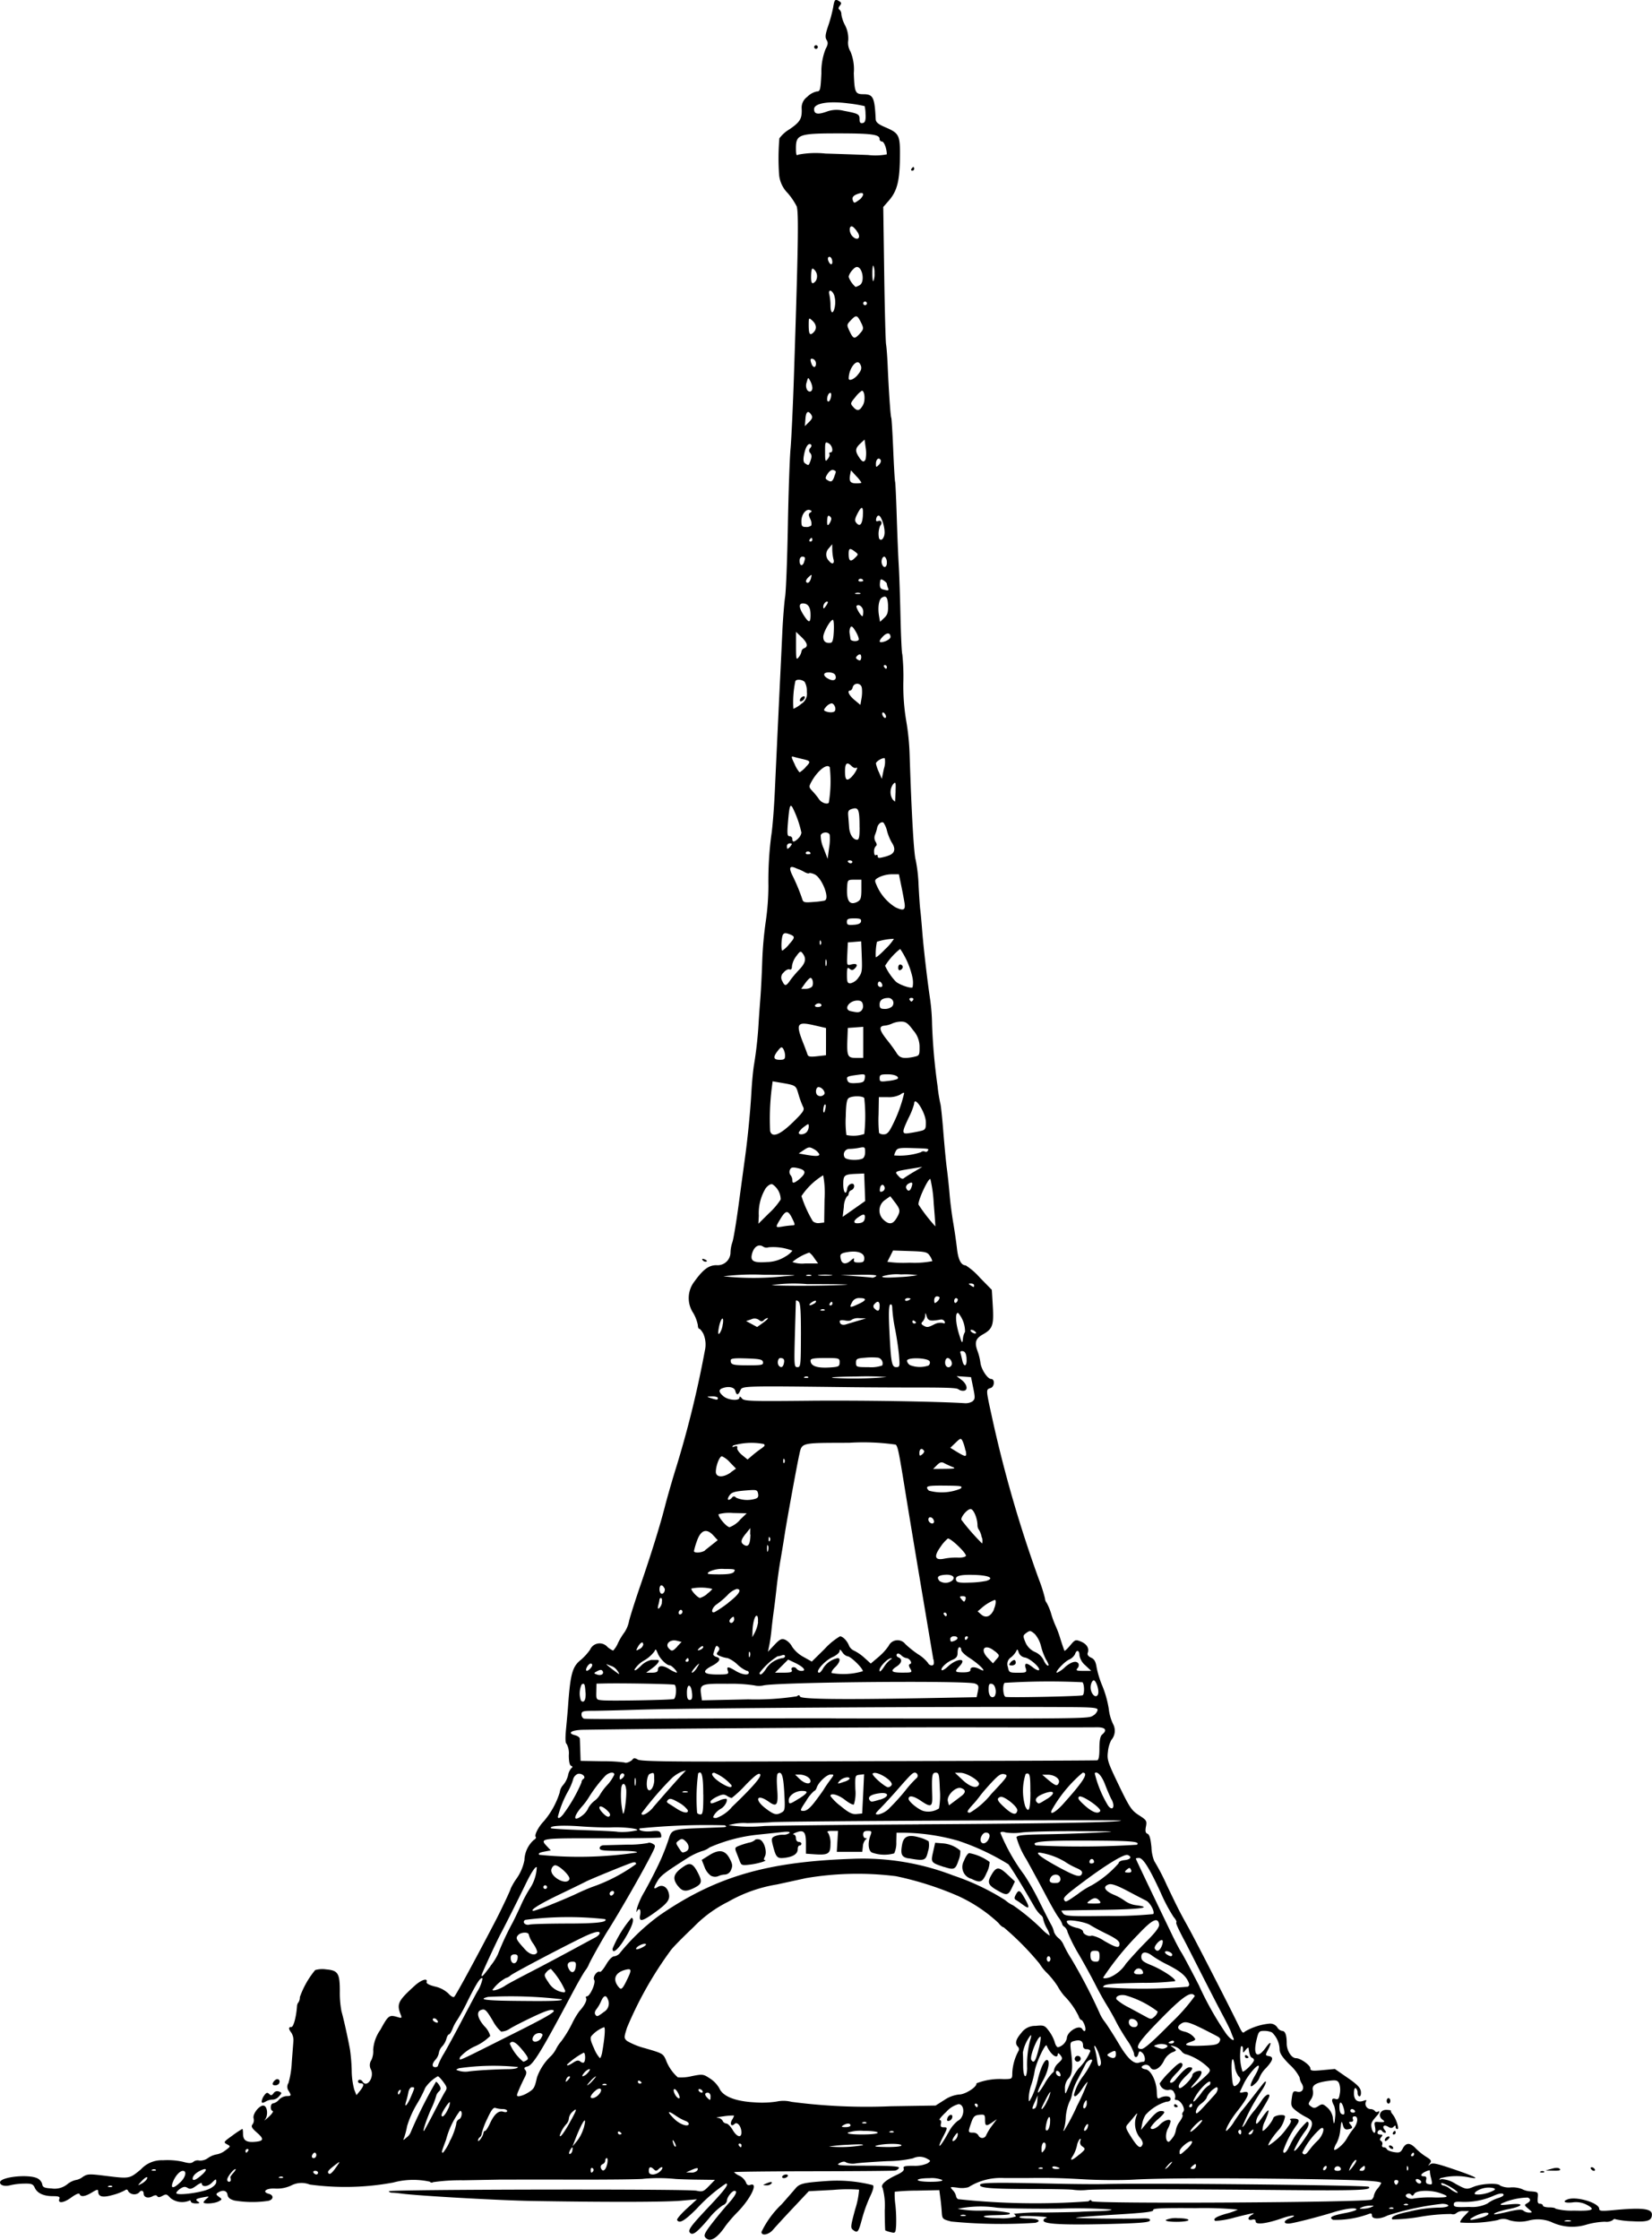 <svg xmlns="http://www.w3.org/2000/svg" width="112.632" height="152.619" viewBox="0 0 112.632 152.619">
  <g id="layer1" transform="translate(-248.357 85.205)">
    <path id="path11976" d="M296.442,67.255c-.116-.14-.026-.328.45-.945.327-.424.832-1.035,1.121-1.356.5-.555.653-.869.422-.869-.174,0-.515.439-.515.663a.417.417,0,0,1-.279.318,4.383,4.383,0,0,0-.96.911c-.793.934-1.087,1.16-1.272.974s.037-.467,1.383-1.895c1-1.058,1.293-1.467,1.058-1.467a11,11,0,0,0-1.979,1.7c-.844.846-1.19,1.047-1.35.787-.038-.062.252-.405.643-.765l.712-.652-1.115.1c-1.088.094-5.175.1-10.16.014-2.212-.038-7.723-.349-8.859-.5-.239-.032-.531-.059-.651-.062s-.217-.047-.217-.1c0-.126,20.388-.162,20.962-.037.414.09.491.062.861-.32l.405-.418-1.17-.015c-.644-.007-1.338-.03-1.542-.048a11.442,11.442,0,0,0-2.149-.011c-.059.036-2.164.062-4.678.057s-4.823,0-5.13,0l-2.478.045a13.413,13.413,0,0,0-2.067.128.159.159,0,0,1-.224-.032,5.225,5.225,0,0,0-2.5.059,17.918,17.918,0,0,1-5.689.136,1.522,1.522,0,0,0-1.282.074,2.3,2.3,0,0,1-1.085.2c-.606-.038-.922.228-.424.358.347.09.333.388-.022.477a7.354,7.354,0,0,1-2.32-.019c-.307-.084-.445-.2-.473-.393-.042-.289-.321-.356-.641-.154-.159.1-.152.143.053.292.234.171.233.177-.023.315-.279.149-1.022.193-1.022.061,0-.043.1-.157.217-.254.193-.155.17-.165-.217-.092-.534.1-.6.157-.368.306.138.087.1.115-.158.116-.187,0-.341-.057-.341-.129s-.059-.094-.132-.05a1.281,1.281,0,0,1-1.246-.178c-.279-.3-.294-.3-.605-.136-.155.083-.258.083-.309,0s-.161-.079-.327.009c-.3.162-.6.068-.6-.191,0-.213-.193-.255-.31-.066a.511.511,0,0,1-.732-.076c-.054-.14-.123-.164-.23-.078a3.775,3.775,0,0,1-.829.318c-.7.2-1,.129-1-.253,0-.142-.087-.126-.417.078-.465.287-.777.33-.849.115-.029-.088-.252,0-.577.24-.523.378-.931.418-.8.078.051-.134-.052-.176-.436-.176-.643,0-1.071-.2-1.242-.571-.116-.255-.217-.295-.726-.284a4.479,4.479,0,0,0-.9.1c-.4.113-.743.027-.743-.185,0-.364,1.887-.576,2.528-.285a.629.629,0,0,1,.347.4c.031.219.136.269.64.3a1.372,1.372,0,0,0,1.068-.285,1.456,1.456,0,0,1,.575-.289,1.008,1.008,0,0,0,.463-.2c.329-.221.438-.227,1.549-.089,1.669.207,1.644.212,2.433-.437A1.926,1.926,0,0,1,259.465,62a4.92,4.92,0,0,1,1.349.1c.432.12.591.121.733,0a.484.484,0,0,1,.4-.079.9.9,0,0,0,.594-.175,1.483,1.483,0,0,1,.594-.247,1.359,1.359,0,0,0,.591-.274c.364-.269.365-.275.107-.413s-.231-.164.369-.595a6.836,6.836,0,0,1,.678-.454c.025,0,.046.144.046.318,0,.447.206.6.744.568.673-.045.719-.181.212-.626-.361-.316-.422-.43-.306-.57a.47.47,0,0,0,.074-.4c-.1-.312.442-.971.712-.867.245.094.277.7.051.959-.085.1.029.012.254-.19s.35-.389.279-.413c-.191-.063-.159-.518.037-.518a.728.728,0,0,0,.391-.248.81.81,0,0,1,.515-.248c.333,0,.347-.037.142-.366a.458.458,0,0,1-.007-.525,6.144,6.144,0,0,0,.225-1.4c.046-.613.1-1.27.112-1.46a.944.944,0,0,0-.134-.558c-.211-.278-.211-.4,0-.4.145,0,.335-.719.382-1.447a.429.429,0,0,1,.1-.238.6.6,0,0,0,.091-.347,6,6,0,0,1,1.045-1.846,1.757,1.757,0,0,1,.742-.047c.818.069.939.261.939,1.493a6.78,6.78,0,0,0,.114,1.37c.128.427.447,1.859.581,2.611a12.541,12.541,0,0,1,.115,1.425,5.188,5.188,0,0,0,.175,1.3l.149.372.238-.292c.286-.352.3-.513.052-.513-.1,0-.186-.056-.186-.124a.121.121,0,0,1,.117-.124.266.266,0,0,1,.193.124c.289.467.82-.279.577-.812a.619.619,0,0,1,.027-.651,1.426,1.426,0,0,0,.123-.706,2.658,2.658,0,0,1,.494-1.363c.541-.99.6-1.032,1.185-.856.26.078.287.059.206-.146-.3-.755-.2-.958.95-2,.441-.4.9-.544.806-.249-.032.1.179.212.578.311a1.929,1.929,0,0,1,.917.482c.16.181.332.276.388.216.145-.157,1.4-2.466,2.789-5.128.4-.761,1.065-2.176,1.063-2.249a4.207,4.207,0,0,1,.423-.714,3.286,3.286,0,0,0,.512-1.22,1.921,1.921,0,0,1,.641-1.377c.119-.066.177-.16.129-.208-.113-.113.2-.71.557-1.073a5.573,5.573,0,0,0,1.08-1.96.92.92,0,0,1,.242-.514,1.616,1.616,0,0,0,.325-.645,1.021,1.021,0,0,1,.223-.488c.1-.074.1-.12-.016-.165-.1-.039-.155-.312-.155-.727a1.354,1.354,0,0,0-.14-.751c-.1-.061-.112-.382-.043-1.092.053-.553.111-1.2.127-1.438.158-2.254.295-2.754.882-3.215a3.7,3.7,0,0,0,.626-.693.707.707,0,0,1,1.184-.181,1.517,1.517,0,0,0,.386.248,1.737,1.737,0,0,0,.336-.527,4.6,4.6,0,0,1,.447-.735,2.117,2.117,0,0,0,.3-.74c.066-.293.417-1.4.781-2.456.741-2.156,1.345-4.1,1.674-5.393.122-.477.416-1.509.654-2.292a71.044,71.044,0,0,0,2.059-8.287,1.851,1.851,0,0,0-.1-1.161c-.1-.187-.23-.34-.281-.341s-.093-.109-.093-.242a2.673,2.673,0,0,0-.31-.824,1.837,1.837,0,0,1,.075-2.155c.6-.829.978-1.108,1.5-1.112a.877.877,0,0,0,.96-.863,2.356,2.356,0,0,1,.128-.7c.07-.184.264-1.345.43-2.579s.36-2.662.43-3.173c.193-1.413.363-3.151.44-4.524.039-.681.12-1.516.182-1.857a27.118,27.118,0,0,0,.309-2.85c.025-.409.077-1.134.115-1.611s.1-1.62.129-2.54a25.71,25.71,0,0,1,.241-2.726,17.317,17.317,0,0,0,.18-2.416,23.918,23.918,0,0,1,.193-3.42c.086-.525.191-1.849.25-3.147.068-1.5.311-6.666.374-7.93.03-.613.09-1.868.132-2.788s.128-2.007.19-2.416.147-2.583.188-4.832.123-4.619.182-5.266.166-2.934.236-5.08c.29-8.793.325-10.986.184-11.431a4.548,4.548,0,0,0-.608-.9,2.037,2.037,0,0,1-.595-1.312,16.116,16.116,0,0,1,.022-2.424,2.354,2.354,0,0,1,.694-.62c.728-.5.853-.717.827-1.4a.9.9,0,0,1,.376-.805,1.321,1.321,0,0,1,.649-.369c.238,0,.261-.089.318-1.239a4.275,4.275,0,0,1,.281-1.64c.173-.317.189-.449.076-.63s-.09-.384.108-.962a9.727,9.727,0,0,0,.338-1.26c.09-.551.137-.595.428-.41.143.09.148.149.025.3-.1.125-.111.21-.023.265a.423.423,0,0,1,.13.326,2.28,2.28,0,0,0,.251.738,1.985,1.985,0,0,1,.217,1.029,1.148,1.148,0,0,0,.151.76,3.158,3.158,0,0,1,.229,1.475c.046,1.315.1,1.432.645,1.435.674,0,.774.2.847,1.7.01.207.166.341.624.538,1,.43,1.048.531,1.027,2.137-.021,1.573-.2,2.241-.766,2.888l-.369.421.064,4.491c.035,2.47.092,4.658.127,4.863s.085.874.111,1.487c.074,1.71.193,3.441.243,3.521.025.04.085,1.02.134,2.179s.106,2.137.128,2.175.071,1.1.111,2.354.1,2.732.135,3.277.089,2.125.12,3.51.088,2.568.126,2.629a14.5,14.5,0,0,1,.071,1.875,14.377,14.377,0,0,0,.192,2.637,16.649,16.649,0,0,1,.237,2.359c.124,3.9.287,6.731.409,7.125a10.534,10.534,0,0,1,.2,1.735c.036.716.087,1.468.115,1.673s.086.846.131,1.425c.088,1.15.355,3.445.547,4.712a13.949,13.949,0,0,1,.126,1.67,40.231,40.231,0,0,0,.376,4.213,10.065,10.065,0,0,0,.186,1.177c.038.1.126.939.2,1.859s.178,2.063.242,2.54.15,1.286.192,1.8.153,1.375.246,1.921.209,1.343.257,1.774c.085.756.283,1.138.591,1.138a4.561,4.561,0,0,1,.966.836l.819.836.066,1.105c.077,1.3-.012,1.555-.666,1.923-.517.291-.6.558-.356,1.192a4.006,4.006,0,0,1,.181.757c.058.449.486,1.095.726,1.095.269,0,.239.53-.035.617-.322.1-.322.083.068,1.861a86.41,86.41,0,0,0,3.225,11.177,10.159,10.159,0,0,1,.416,1.307.485.485,0,0,0,.109.284,3.74,3.74,0,0,1,.326.8,6.218,6.218,0,0,0,.3.805,6.972,6.972,0,0,1,.317.867c.129.409.254.768.276.8s.2-.134.39-.364c.334-.4.366-.411.737-.258.4.167.576.463.456.776-.043.113.043.232.229.317.224.1.32.27.381.673a6.631,6.631,0,0,0,.4,1.28,7.106,7.106,0,0,1,.425,1.522,3.229,3.229,0,0,0,.293,1.045.957.957,0,0,1-.116,1.089,2.1,2.1,0,0,0-.23.786c-.073.559-.021.718.737,2.292.734,1.522.871,1.728,1.373,2.049.522.335.553.384.479.776-.058.31-.031.437.107.49s.212.341.27.93a2.721,2.721,0,0,0,.187.923,14.546,14.546,0,0,1,.855,1.639c.754,1.579.887,1.84,1.466,2.877.411.737,2.6,4.995,3.31,6.443.408.831.387.808.582.647a4.115,4.115,0,0,1,1.645-.522.586.586,0,0,1,.528.247.5.5,0,0,0,.326.248c.22,0,.322.271.322.859,0,.486.325,1,.634,1s.977.483.977.691c0,.173.117.19.836.123l.836-.078.867.6c.661.456.877.679.907.933.022.183-.02.333-.093.333s-.132-.109-.132-.24a.413.413,0,0,0-.124-.317c-.074-.046-.124.1-.124.356,0,.467.262.655.684.493.145-.056.195-.038.141.048a.362.362,0,0,0,.3.528.4.4,0,0,1,.3.125.143.143,0,0,0,.193.056c.166-.1.141.055-.04.257-.39.435-.434.535-.375.844.035.181.119.33.188.33s.093-.157.048-.38c-.067-.338-.045-.378.2-.358.457.037.522,0,.3-.16-.331-.247-.146-.679.284-.663.193.006.328.036.3.064s.025.14.116.248c.234.271.468,1,.322,1a.136.136,0,0,1-.118-.149c0-.11-.036-.113-.14-.009s-.2.1-.367,0c-.285-.178-.447-.031-.239.218.1.118.107.19.025.19a.278.278,0,0,1-.209-.126c-.088-.141-.309-.046-.309.134,0,.063.09.116.2.116.159,0,.171.036.056.175s-.108.2-.006.26a.222.222,0,0,1,.072.259c-.037.1.009.173.105.173a.231.231,0,0,1,.213.126c.024.069.239.159.48.2.378.061.458.028.608-.252.217-.406.5-.408.881,0a4.128,4.128,0,0,0,.708.57c.352.218.387.281.249.457s-.133.183.028.058.478-.046,1.59.331c1.47.5,1.883.71,1.109.57a4.25,4.25,0,0,0-2,.045c-.108.11-.092.125.067.064a1.851,1.851,0,0,1,.957.317c.74.4.75.4,1.248.2.556-.223,1.679-.27,1.8-.077a1.39,1.39,0,0,0,.726.124,1.782,1.782,0,0,1,.767.115,1.4,1.4,0,0,0,.613.155c.477.038.494.053.456.442-.029.3.011.4.155.4.107,0,.195.056.195.124s.195.124.434.124.434.042.434.093a4.266,4.266,0,0,0,1.239.128c1.318.037,1.527-.066.846-.418a1.6,1.6,0,0,0-.929-.142c-.529.059-.725-.058-.341-.206.6-.23,2.158.237,2.158.648,0,.146.166.161.96.086,1.945-.186,2.633-.109,2.633.294,0,.425-.294.525-1.349.462a5.941,5.941,0,0,1-1.118-.131.144.144,0,0,0-.2.055.8.8,0,0,1-.535.108,5.18,5.18,0,0,0-1.248.195,3.3,3.3,0,0,1-2.4-.171,2.422,2.422,0,0,0-1.561-.1,2.5,2.5,0,0,1-1.312-.026.972.972,0,0,0-.792-.007,9.49,9.49,0,0,1-2.538.164c-.057-.035.051-.223.239-.42l.343-.358h-.388a.68.68,0,0,0-.471.134.338.338,0,0,1-.348.063,12.8,12.8,0,0,0-2.1.187,11.678,11.678,0,0,1-1.913.183c-.164-.164.233-.352,1.1-.524a9.239,9.239,0,0,1,2.12-.283c.323,0,.589-.064.589-.133s-.188-.124-.418-.124a18.723,18.723,0,0,0-3.733.8c-.5.259-1.053.258-1.053,0,0-.143-.062-.172-.217-.107a6.558,6.558,0,0,1-2.433.4c-.322-.172-.1-.289.874-.473.43-.082.753-.195.719-.25-.08-.129-.809-.031-1.607.217-.922.286-2.423.674-2.881.745-.494.077-.547-.164-.076-.342.641-.244.185-.249-.507-.006-1.043.367-1.8.461-1.8.224,0-.128-.08-.169-.248-.124-.305.079-.327-.154-.031-.326s.233-.169-1.136.17a5.9,5.9,0,0,1-1.334.239c-.206-.126.046-.295.742-.493a4.245,4.245,0,0,0,.793-.28,24.752,24.752,0,0,0-2.873-.1c-2.3-.016-2.947.012-2.9.131s-.593.191-2.579.311c-1.45.088-2.66.182-2.689.211-.052.051,3.374.09,4.495.052.452-.016.589.02.548.144s-.679.18-2.833.234c-3.021.074-4.342.011-4.417-.214-.026-.079.053-.17.176-.2s0-.072-.272-.09c-1.045-.066-1.548-.055-1.549.035,0,.051.275.093.612.093.654,0,.928.171.471.294a35.4,35.4,0,0,1-5.729-.087c-.6-.156-.62-.173-.651-.648-.017-.269-.061-.715-.1-.991l-.066-.5-1.5.032a15.233,15.233,0,0,0-1.54.076,4.809,4.809,0,0,0,.046.9,10.232,10.232,0,0,1,.049,1.4c-.037.517-.052.535-.371.455a1.822,1.822,0,0,1-.366-.118c-.018-.019-.036-.639-.039-1.38a4.581,4.581,0,0,0-.146-1.517c-.17-.2.184-.528.988-.9.358-.167.5-.3.451-.425-.057-.147.069-.182.663-.182a2.118,2.118,0,0,0,.965-.17c.225-.165.224-.173-.03-.31a1.027,1.027,0,0,0-.966-.03,8.215,8.215,0,0,1-1.729.192c-.886.043-1.848.112-2.138.151a1.207,1.207,0,0,1-.682-.057c-.108-.09-.247-.077-.464.043-.273.15-.048.171,1.9.175,1.623,0,2.2.043,2.162.149a.383.383,0,0,1-.289.183c-.133.022-2.653.042-5.6.046s-5.359.031-5.359.061a1.1,1.1,0,0,0,.363.243.979.979,0,0,1,.444.442c.058.182.148.233.319.178.545-.172.019.928-.891,1.862a9.3,9.3,0,0,0-.81.929C297.24,67.34,296.75,67.627,296.442,67.255Zm59-1.145a.718.718,0,0,0-.372,0c-.121.032-.052.059.152.062S355.53,66.145,355.447,66.11Zm-6.161-.181c.529-.134.756-.357.361-.357A2.429,2.429,0,0,0,348.6,66C348.6,66.094,348.658,66.088,349.286,65.929Zm-31.665-.1a.236.236,0,0,0-.155-.176,14.687,14.687,0,0,1,2.075-.089c1.227-.016,2.342-.038,2.478-.051s.689-.033,1.229-.045.939-.063.888-.114a33.738,33.738,0,0,0-3.459-.059c-1.851.019-3.812-.011-4.357-.066a7.663,7.663,0,0,0-2.664.081,8.225,8.225,0,0,0,1.7.121,8.453,8.453,0,0,1,1.821.149c.123.12-.025.142-1.068.165-1.092.022-.764.2.372.2A2.934,2.934,0,0,0,317.621,65.83Zm-3.438-.092a.474.474,0,0,0-.31,0c-.085.033-.016.062.155.062S314.268,65.772,314.183,65.738Zm37.036-.24c.636-.145.909-.162,1.009-.062a.624.624,0,0,0,.392.131c.239,0,.237-.017-.052-.258s-.286-.266-.093-.374c.255-.143.274-.3.047-.392a4.533,4.533,0,0,0-1.771.4c-.183.114-.068.126.559.063.991-.1.938.114-.081.323a4.721,4.721,0,0,0-.9.253C350.063,65.737,350.24,65.72,351.219,65.5Zm-9.374-.3c.225-.1.221-.107-.062-.107a1.7,1.7,0,0,0-.558.107c-.226.1-.22.107.062.107A1.7,1.7,0,0,0,341.846,65.2Zm1.515.048a.254.254,0,0,0-.238-.01c-.1.04-.069.069.074.076S343.4,65.291,343.361,65.249Zm6.432-.312a2.473,2.473,0,0,1,.706-.353c.312-.1.434-.2.354-.275s-.313-.038-.679.124a4.861,4.861,0,0,1-2.165.406c-.423-.024-.527.012-.527.18s.131.2,1.04.164A2.356,2.356,0,0,0,349.793,64.937ZM344.352,65a.254.254,0,0,0-.238-.01c-.1.04-.069.069.074.076S344.393,65.043,344.352,65Zm-21.784-.2c.122-.115.178-.118.217-.011.071.193,18.857.087,19.09-.108a.44.44,0,0,0,.156-.283,1.148,1.148,0,0,1,.248-.468,1.625,1.625,0,0,0,.248-.378c0-.141-1.4-.214-5.2-.269-5.493-.079-9.791-.067-11.657.036-.857.048-2.39.04-3.407-.019-1.632-.093-2.348-.109-3.925-.088-.221,0-.9,0-1.506,0a4.119,4.119,0,0,0-2.442.622,1.694,1.694,0,0,1-.743.035c-.534-.068-.54-.066-.327.175a.85.85,0,0,1,.217.383.308.308,0,0,0,.142.225A49.5,49.5,0,0,0,322.568,64.8Zm-1.009-.781c-.032-.032-1.279-.059-2.772-.061-2.888,0-3.682-.067-3.607-.291.05-.149,1.024-.162,5.106-.071,1.295.029,2.828.041,3.407.026,3.146-.078,17.875.076,17.988.188.23.23-.733.266-5.845.221-7.674-.069-12.362-.073-13.336-.011A4.11,4.11,0,0,1,321.559,64.017Zm24.539.517c1.054.016,1.152-.058.406-.309-.643-.214-1.588-.181-1.724.062-.074.131-.142.155-.2.067a.22.22,0,0,0-.259-.067c-.32.123.078.413.432.316A7.512,7.512,0,0,1,346.1,64.534Zm-83.461-.59c.3-.15.465-.323.465-.476,0-.219-.025-.214-.3.063s-.688.31-.688.041c0-.063-.17.011-.377.165-.294.217-.424.249-.589.145s-.282-.088-.491.048c-.153.1-.279.238-.279.3C260.376,64.434,262.116,64.208,262.637,63.944Zm87.34.212c.341-.144.378-.192.2-.261a1.5,1.5,0,0,0-1.209.255c-.129.155-.094.183.221.183A2.434,2.434,0,0,0,349.978,64.156Zm-2.315-.051c-.311-.275-1.047-.644-1.047-.525a.149.149,0,0,0,.155.136,1.168,1.168,0,0,1,.465.245C347.537,64.2,347.908,64.322,347.663,64.105Zm-91.657-.343a.253.253,0,0,0-.237-.01c-.1.04-.07.069.075.076S256.047,63.8,256.006,63.762Zm4.642-.258c.365-.349.465-.782.181-.782-.218,0-.526.347-.689.774C259.969,63.947,260.183,63.95,260.648,63.5Zm-2.311-.171c.173-.28-.04-.223-.325.088s-.287.32-.028.185A1.109,1.109,0,0,0,258.337,63.333Zm85.293.026c-.183-.062-.276.066-.171.235.067.108.118.1.195-.024C343.715,63.473,343.705,63.385,343.63,63.359Zm2.292-.164a2.254,2.254,0,0,1-.078-.491c.01-.043-.118-.016-.285.062-.348.161-.4.327-.107.327.138,0,.181.076.138.242s.007.257.14.286C346.019,63.686,346.031,63.657,345.922,63.2Zm-.669.283c0-.061-.084-.143-.186-.181-.19-.073-.254.059-.1.209C345.082,63.626,345.253,63.608,345.253,63.478Zm-81.16-.136a.425.425,0,0,0-.031-.173c-.017-.026.075-.166.205-.31s.195-.26.144-.26c-.136,0-.557.533-.562.712a.138.138,0,0,0,.12.155A.124.124,0,0,0,264.093,63.342Zm48.51,0a1.917,1.917,0,0,0-.875-.124c-.449,0-.8.053-.8.124s.374.124.875.124C312.356,63.466,312.651,63.42,312.6,63.342Zm-50.463-.368c.409-.372.307-.5-.192-.233-.276.145-.451.341-.455.508C261.489,63.44,261.748,63.33,262.14,62.974Zm5.513.169a.253.253,0,0,0-.237-.01c-.1.04-.07.069.075.076S267.694,63.185,267.653,63.142Zm2.388-.3c0-.068-.087-.124-.193-.124s-.159.056-.117.124a.266.266,0,0,0,.193.124A.121.121,0,0,0,270.041,62.846Zm1.26-.406c.246-.351.25-.378.037-.219-.534.4-.668.539-.6.644C270.827,63.016,270.973,62.906,271.3,62.44Zm22.1.283c.238-.263.092-.352-.161-.1-.116.115-.182.115-.3,0-.218-.219-.347-.182-.347.1,0,.177.083.248.291.248A.81.81,0,0,0,293.4,62.722Zm-4.59.009a.142.142,0,0,0-.055-.193c-.069-.043-.126.009-.126.115C288.627,62.871,288.7,62.9,288.807,62.731Zm7.073-.017c.131-.212.02-.228-.377-.052l-.372.165.333.01A.55.55,0,0,0,295.881,62.714Zm-36.9-.067a.253.253,0,0,0-.237-.01c-.1.04-.069.069.075.076S259.021,62.689,258.979,62.647Zm30.775-.4c.044-.216.032-.393-.028-.393s-.108.077-.108.172a.29.29,0,0,1-.184.243.2.2,0,0,0-.109.266C289.441,62.838,289.665,62.686,289.754,62.248Zm49.055.212c0-.068-.056-.089-.124-.047a.272.272,0,0,0-.124.2c0,.068.056.089.124.047A.272.272,0,0,0,338.809,62.46Zm.96.108a.229.229,0,0,0-.434,0c-.031.092.057.155.217.155S339.8,62.659,339.77,62.567Zm.879-.217c.151-.2.219-.372.15-.372s-.211.167-.317.372a1.023,1.023,0,0,0-.15.372A1.971,1.971,0,0,0,340.648,62.351Zm.763.171c0-.165-.034-.173-.186-.047a.645.645,0,0,0-.186.2c0,.026.084.047.186.047A.194.194,0,0,0,341.411,62.522Zm2.934-.071c-.04-.1-.069-.069-.074.074s.024.2.064.164A.251.251,0,0,0,344.346,62.451Zm-24.9.072a.253.253,0,0,0-.237-.01c-.1.04-.07.069.075.076S319.488,62.565,319.446,62.523Zm1.149.027c0-.026-.112-.076-.248-.112s-.248-.015-.248.047.112.113.248.113S320.6,62.577,320.6,62.55Zm7.5-.2c.123-.136.2-.248.162-.248a.979.979,0,0,0-.286.248c-.123.136-.2.248-.162.248A.977.977,0,0,0,328.091,62.351Zm1.8.047c0-.165-.034-.173-.186-.047a.645.645,0,0,0-.186.2c0,.026.084.047.186.047A.194.194,0,0,0,329.888,62.4Zm-7.936-.794c.405-.347.416-.375.2-.535a.323.323,0,0,1-.15-.379c.044-.115.03-.178-.032-.14a.989.989,0,0,0-.2.468,2.427,2.427,0,0,1-.272.68C321.242,62.083,321.439,62.042,321.952,61.6Zm-52.035.066c0-.1-.05-.186-.111-.186s-.143.083-.182.186,0,.186.111.186A.185.185,0,0,0,269.917,61.669Zm74.84-.062c0-.068-.025-.124-.055-.124s-.089.056-.131.124-.017.124.055.124A.128.128,0,0,0,344.757,61.607Zm-57.371-.348c0-.181-.018-.183-.122-.024-.157.243-.157.406,0,.31A.364.364,0,0,0,287.386,61.259Zm41.88-.022c.218-.2.377-.426.354-.5-.065-.195-.842.4-.845.649C328.772,61.679,328.8,61.668,329.266,61.237Zm8.341.081a4.65,4.65,0,0,1,.572-.649c.387-.366.556-1.032.21-.833a5.147,5.147,0,0,0-1.253,1.648C337.258,61.68,337.4,61.628,337.607,61.317Zm-72.337.042c.042-.068.018-.124-.055-.124a.128.128,0,0,0-.131.124c0,.068.025.124.055.124S265.228,61.428,265.27,61.359Zm13.785-.732a4.551,4.551,0,0,0,.4-1.1.356.356,0,0,1,.186-.32c.2-.078.261-.575.068-.575a5.613,5.613,0,0,0-.95,1.969c-.332.892-.329.882-.2.877A3.259,3.259,0,0,0,279.055,60.627Zm40.589.287c-.1-.269-.289-.074-.284.3,0,.312.015.318.177.1A.5.5,0,0,0,319.644,60.915Zm16.623.121a5.24,5.24,0,0,1,1.19-1.659c.188,0,.128.32-.119.634a6.678,6.678,0,0,0-.759,1.3c0,.169.293-.154.744-.818.608-.895.625-1.163.092-1.422a4.481,4.481,0,0,1-.736-.471c-.3-.243-.326-.335-.261-.81s.1-.529.367-.461c.357.089.525-.219.309-.566a.97.97,0,0,1-.143-.411,3.007,3.007,0,0,0-.681-.87c-.51-.514-.681-.777-.681-1.045a1.669,1.669,0,0,0-.518-1.146,1.283,1.283,0,0,0-.536-.105c-.347,0-.384.043-.521.622-.251,1.056.062,1.317.627.524.357-.5.443-.4.144.17-.174.333-.17.358.062.4.357.057.306.281-.186.819a1.908,1.908,0,0,0-.434.622.99.99,0,0,1-.31.44c-.408.383-.4.119.011-.587.176-.3.284-.585.238-.629-.108-.109-.756.664-1.02,1.217l-.261.545c-.03.062.065.081.21.042.555-.145.428.25-.428,1.333-.45.569-.846,1.3-.7,1.3a2.569,2.569,0,0,0,.53-.651c.239-.358.464-.679.5-.712s.344-.418.682-.851.683-.876.767-.983c.31-.389.263-.058-.058.415a13.187,13.187,0,0,0-1.345,2.5c.036.035.164-.118.286-.341a4.652,4.652,0,0,1,.5-.72,6.237,6.237,0,0,0,.537-.727c.14-.227.339-.411.442-.411.146,0,.112.13-.153.589-.187.323-.416.7-.507.833a1.037,1.037,0,0,0-.167.487c0,.17.129.061.434-.368.49-.689.552-.6.183.264a1.36,1.36,0,0,0-.175.66c.086.085.64-.564.737-.865.064-.2.8-.29.8-.1a1.978,1.978,0,0,1-.392.866c-.406.427-.847,1.1-.72,1.1a4.313,4.313,0,0,0,1.268-1.218c.234-.295.3-.465.206-.523-.077-.048.006-.087.185-.087.438,0,.488.128.2.5a6.681,6.681,0,0,0-.867,1.688C335.836,61.642,336.09,61.46,336.267,61.036Zm3.9-.5a3.939,3.939,0,0,1,.439-.66c.317-.373.374-.867.1-.867-.119,0-.165.069-.12.186s0,.186-.126.186c-.163,0-.17.033-.04.188.18.217.153.266-.18.326-.168.031-.266-.048-.328-.266-.1-.362-.105-.358-.193.372a2.485,2.485,0,0,1-.242.831,1.108,1.108,0,0,0-.174.411C339.305,61.463,339.982,60.912,340.171,60.533Zm-45.829.247c-.146-.25-.181-.171-.062.141.043.11.1.175.135.144S294.414,60.9,294.342,60.779Zm4.569.208a.128.128,0,0,0-.131-.124c-.072,0-.1.056-.055.124s.1.124.131.124S298.911,61.056,298.911,60.988Zm8.24-.007c.157-.072-.2-.085-.991-.038a10.382,10.382,0,0,0-1.291.121A8.754,8.754,0,0,0,307.151,60.98Zm2.664.007c0-.143-1.116-.143-1.673,0-.267.068-.084.1.651.109C309.4,61.105,309.815,61.061,309.815,60.988Zm16.437-.068c.043-.112-.048-.322-.215-.5a1.535,1.535,0,0,1-.192-1.477c.076-.193.042-.178-.154.062-.138.17-.339.408-.446.529-.179.2-.16.274.24.9C325.933,61.131,326.124,61.253,326.252,60.92Zm-38.111-1.09c.281-1.026-.088-.515-.613.849l-.143.372.313-.372A2.658,2.658,0,0,0,288.141,59.829Zm24.871.291a2.332,2.332,0,0,1,.635-.805c.468-.218.521-1.092.069-1.145a1.7,1.7,0,0,0-.847.527c-.33.306-.533.556-.45.556s.124.1.086.248c-.048.183,0,.248.171.248.293,0,.293.022-.012.62C312.156,61.367,312.452,61.155,313.012,60.12Zm-.078-.95a.359.359,0,0,1,.195-.258c.228-.076.189.3-.04.389C312.954,59.353,312.907,59.314,312.935,59.17Zm-31.622.981c0-.085.051-.155.109-.155s.2-.222.327-.492c.292-.647.6-.916.922-.812.15.047.257.026.257-.051s-.135-.133-.3-.133a1.672,1.672,0,0,1-.492-.074c-.143-.055-.287.134-.568.747a5.126,5.126,0,0,0-.376.995.325.325,0,0,1-.124.253.286.286,0,0,0-.124.217C280.945,60.836,281.307,60.347,281.312,60.151Zm32.34.109c0-.17-.033-.164-.186.038-.237.313-.234.514,0,.317A.528.528,0,0,0,313.652,60.26Zm14.673.173a1.212,1.212,0,0,0,.2-.507,1.388,1.388,0,0,1,.261-.57c.144-.2.228-.4.187-.441s-.015-.145.057-.232c.161-.195-.191-.794-.465-.794-.1,0-.145-.055-.1-.121a.479.479,0,0,0-.062-.378.288.288,0,0,0-.386-.177.56.56,0,0,1-.6-.456,5.324,5.324,0,0,1,.686-.792c.516-.532.725-.675.831-.57s.007.278-.391.684c-.319.325-.48.575-.4.623s.231-.041.352-.192c.457-.571.773-.851.958-.851.284,0,.235.145-.183.54-.462.435-.659.782-.5.878.132.082.875-.664.876-.88,0-.136.27-.291.506-.291s.107.323-.264.73c-.561.615-.393.563.371-.113.611-.54.657-.617.5-.814a3.951,3.951,0,0,0-1.489-.918.566.566,0,0,1-.378-.237,1.016,1.016,0,0,0-.48-.322c-.3-.084-.3-.081-.062.1s.241.192-.094.32a1.189,1.189,0,0,0-.544.555c-.264.554-.73.786-.931.462a.344.344,0,0,0-.371-.169c-.315.082-.287.253.05.3.36.051.74.815.76,1.525.013.458.044.517.223.421.326-.172.721-.131.721.076,0,.113-.115.186-.291.186a3.083,3.083,0,0,0-1.412.89,1.692,1.692,0,0,0-.236.608l-.082.423.467-.558c.538-.642.734-.778,1.032-.715.167.035.1.149-.314.524a2.4,2.4,0,0,0-.527.582c0,.208.354.1.638-.2s.725-.424.725-.208a2.077,2.077,0,0,1-.195.5c-.186.373-.149.887.065.887C328.079,60.74,328.215,60.6,328.325,60.434Zm.076-2.18c0-.072.056-.1.124-.055s.124.1.124.131-.056.055-.124.055A.128.128,0,0,1,328.4,58.254ZM276.36,60.088a31.227,31.227,0,0,1,1.723-3.437c.042,0,.144.109.227.242.122.2.116.276-.032.425a.608.608,0,0,0-.183.3,5.843,5.843,0,0,1-.352.907c-.328.734-.611,1.607-.476,1.468.033-.035.334-.592.669-1.239s.683-1.295.774-1.437c.144-.227.128-.309-.125-.651-.159-.214-.328-.39-.377-.39a2.5,2.5,0,0,0-.857.784,8.493,8.493,0,0,1-.576,1.118,6.746,6.746,0,0,0-.665,1.505,4.947,4.947,0,0,1-.189.743c-.1.244-.1.244.169.011A.8.8,0,0,0,276.36,60.088Zm39.242.187a3.7,3.7,0,0,1,.4-.646l.319-.429-.306.212c-.425.294-.5.269-.5-.169,0-.349-.03-.375-.384-.341-.324.033-.411.118-.556.535-.228.657-.223.681.121.681a.407.407,0,0,1,.368.186A.284.284,0,0,0,315.6,60.275Zm-28.411-.826c.505-.9.549-1.073.2-.753a.746.746,0,0,0-.248.444.634.634,0,0,1-.166.387,2.1,2.1,0,0,0-.453.779C286.52,60.511,286.79,60.166,287.192,59.449Zm11.715.641c-.006-.405-.288-.743-.469-.561-.218.218-.343-.006-.164-.292.087-.14.141-.269.119-.285a4.142,4.142,0,0,0-.721.057c-.375.047-.554.094-.4.1a.421.421,0,0,1,.354.2.3.3,0,0,0,.248.186c.1,0,.292.195.433.434C298.6,60.426,298.913,60.508,298.907,60.089Zm-8.174.1c0-.031-.056-.089-.124-.131s-.124-.017-.124.055a.128.128,0,0,0,.124.131C290.678,60.244,290.733,60.219,290.733,60.19ZM308.2,60.12c0-.072-.411-.124-.984-.124a2.7,2.7,0,0,0-1.061.124c-.049.078.309.124.984.124C307.768,60.244,308.2,60.193,308.2,60.12Zm24.781-.069c0-.107-.057-.159-.126-.115a.142.142,0,0,0-.055.193C332.911,60.3,332.986,60.269,332.986,60.051Zm.795-.01c.065-.171.047-.178-.111-.047-.215.178-.237.25-.078.25C333.653,60.244,333.738,60.153,333.781,60.041Zm-24.495,0a.253.253,0,0,0-.237-.01c-.1.04-.07.069.075.076S309.327,60.087,309.286,60.045Zm21.033-.774c-.082-.082-.8.613-.8.773,0,.069.194-.063.432-.294S330.352,59.3,330.319,59.27Zm-10.366.159c.047-.577-.153-.447-.27.175-.056.3-.035.4.077.362C319.844,59.938,319.931,59.7,319.953,59.429Zm1.81-1.072a14.4,14.4,0,0,0,.755-1.684c-.025-.025-.2.183-.381.462-.32.483-.55.646-.55.387a3.713,3.713,0,0,1,.568-1.181,5.432,5.432,0,0,0,.671-1.123c0-.176-.332-.009-.448.226-.076.152-.312.612-.525,1.021a3.8,3.8,0,0,0-.388.966,1.746,1.746,0,0,1-.195.6,3.42,3.42,0,0,0-.246,1.056,3.44,3.44,0,0,1-.124.8c-.039.064-.042.116,0,.116A14.753,14.753,0,0,0,321.763,58.357Zm.743,1.435c.118-.307-.012-.349-.17-.055-.076.142-.087.259-.023.259S322.462,59.9,322.505,59.792Zm-16.16-.167c0-.157-.253-.157-.5,0-.145.093-.111.12.155.121C306.192,59.747,306.346,59.693,306.346,59.625Zm-11.028-.115c0-.064-.107-.15-.238-.192a3.589,3.589,0,0,1-.682-.377c-.552-.374-.572-.247-.04.268C294.739,59.578,295.318,59.758,295.318,59.509Zm12.109-.084a.253.253,0,0,0-.237-.01c-.1.04-.069.069.075.076S307.469,59.467,307.427,59.425Zm31.885-1.151c-.2-.368-.16-.534.1-.451.19.059.244-.009.3-.382a1.345,1.345,0,0,0-.053-.69c-.107-.2-.216-.226-.708-.161-.873.116-1.168.3-1.078.655a.823.823,0,0,1-.133.616c-.2.3-.195.327.009.476.178.13.267.125.5-.026.258-.17.309-.161.611.1a1.182,1.182,0,0,1,.371.657c.063.559.109.551.161-.026A1.733,1.733,0,0,0,339.312,58.274Zm-60.429.281a1.016,1.016,0,0,0,.154-.509c-.063-.063-.568.705-.569.866C278.466,59.153,278.69,58.961,278.883,58.555ZM331.2,57.507c.185-.2.238-.484.092-.484a1.46,1.46,0,0,0-.659.684c0,.081-.167.274-.372.431a.881.881,0,0,0-.369.545C329.894,58.942,329.965,58.878,331.2,57.507Zm8.793,1.033c-.128-.519-.314-.638-.314-.2,0,.388.08.541.282.541C340.024,58.881,340.038,58.73,339.991,58.54Zm.739.093a.266.266,0,0,0-.193-.124.121.121,0,0,0-.117.124c0,.068.087.124.193.124S340.772,58.7,340.73,58.633ZM319.078,58l.032-.424-.186.416c-.226.507-.229.548-.032.482C318.977,58.451,319.06,58.237,319.078,58Zm.647.015a2.494,2.494,0,0,0,.25-.641c0-.083-.139.124-.309.46-.335.659-.339.672-.251.672A1.764,1.764,0,0,0,319.725,58.019Zm2.727.081c0-.221-.024-.237-.122-.085-.158.244-.158.53,0,.434A.46.46,0,0,0,322.452,58.1Zm-9.713-.2a2.181,2.181,0,0,1,1.017-.377c.414,0,1.239-.534,1.172-.76a4.372,4.372,0,0,1,1.857-.287c.588-.006.588-.006.59-.44a3.451,3.451,0,0,1,.416-1.467.241.241,0,0,0-.032-.3c-.22-.221-.154-.492.231-.942a1.151,1.151,0,0,1,.969-.48c.577-.055.627-.036.92.358a2.6,2.6,0,0,1,.391.758c.044.187.145.341.223.341a.841.841,0,0,0,.6-.6c0-.462.846-.975,1.053-.639.17.275.288.1.167-.248-.071-.2-.176-.372-.233-.372s-.143-.125-.191-.279a5.227,5.227,0,0,0-.983-1.377,3.874,3.874,0,0,1-.427-.62,5.686,5.686,0,0,0-.712-.9,3.241,3.241,0,0,1-.534-.66,19.331,19.331,0,0,0-2.449-2.481c-.073,0-.234-.133-.359-.3a10.325,10.325,0,0,0-2.737-1.828,21.821,21.821,0,0,0-4.243-1.352,21.029,21.029,0,0,0-6.133.131l-1.983.432a9.889,9.889,0,0,0-3.339,1.185,8.517,8.517,0,0,0-2.354,1.727c-.685.647-1.373,1.344-1.528,1.549a25.537,25.537,0,0,0-3,5.292c-.216.683-.216.714,0,.911a4.82,4.82,0,0,0,1.225.494c1.192.347,1.229.367,1.419.784a2.948,2.948,0,0,0,.817,1.2,3.009,3.009,0,0,0,.953-.081c.743-.147.784-.143,1.251.167a1.953,1.953,0,0,1,.634.672c.233.543,1.09.88,2.412.949A6.663,6.663,0,0,0,301.311,58a2.212,2.212,0,0,1,1.008.02,38.99,38.99,0,0,0,6.772.3l3.054-.048Zm2.28.367a.128.128,0,0,0-.131-.124c-.072,0-.1.056-.055.124s.1.124.131.124S315.019,58.33,315.019,58.262Zm14.621,0c0-.068-.025-.124-.055-.124s-.089.056-.131.124-.017.124.055.124A.128.128,0,0,0,329.64,58.262Zm-53.276-.569c.29-.675.289-.67.072-.67-.095,0-.2.154-.236.341s-.1.466-.152.62C275.89,58.481,276.115,58.277,276.365,57.693Zm42.744-1.166c.18-.779.446-1.363.623-1.363.242,0,.112.72-.249,1.374-.521.944-.466,1.18.068.291a3.6,3.6,0,0,1,.558-.778.242.242,0,0,0,.115-.222.93.93,0,0,1,.307-.466c.276-.255.289-.309.128-.52-.1-.135-.181-.171-.183-.082-.01.4-.518.011-.755-.575-.083-.206-.755,1.242-.827,1.783a6.075,6.075,0,0,1-.227.9,3.33,3.33,0,0,0-.172.867c.005.332.008.331.231-.1A5.815,5.815,0,0,0,319.108,56.527Zm11.135.926a2,2,0,0,1,.527-.554c.06,0,.109-.089.109-.2,0-.257-.654.343-.991.909C329.541,58.195,329.757,58.1,330.243,57.453Zm-33.439.19c0-.138-.083-.248-.186-.248-.224,0-.24.144-.037.347S296.8,57.931,296.8,57.642Zm-7.627-.116c.332-.367.107-.582-.254-.243a1.052,1.052,0,0,0-.3.38C288.627,57.852,288.958,57.769,289.177,57.526Zm5.521.17a1.21,1.21,0,0,0-.128-.31c-.191-.356-.387-.294-.221.071C294.474,57.73,294.7,57.884,294.7,57.7Zm-10.336-.307c.4-.25.445-.318.606-1.037a3.7,3.7,0,0,1,.964-1.466,2.03,2.03,0,0,0,.341-.476,2.473,2.473,0,0,1,.355-.525,8.093,8.093,0,0,0,.712-1.163,5.609,5.609,0,0,1,.521-.888c.324-.341.538-.748.46-.876-.044-.071-.022-.129.049-.129.212,0,.625-.922.5-1.12s.208-.656.384-.547c.055.034.248-.19.429-.5.2-.344.417-.561.557-.561a.631.631,0,0,0,.42-.273,14.492,14.492,0,0,1,2.664-2.52c3.808-2.623,7.294-3.648,13.08-3.847a17.1,17.1,0,0,1,6.945,1.132,16.14,16.14,0,0,1,3.543,1.682,2.293,2.293,0,0,0,.544.356,15.019,15.019,0,0,1,1.972,1.633,2.379,2.379,0,0,0,.525.43,1.779,1.779,0,0,0-.211-.517,2.41,2.41,0,0,1-.246-.636.346.346,0,0,0-.161-.253,2.372,2.372,0,0,1-.451-.595l-.506-.867c-.5-.855-1.1-1.818-1.253-2a16.183,16.183,0,0,0-3.422-1.6,14.239,14.239,0,0,0-3.634-.546h-.568l-.014.638a1.69,1.69,0,0,1-.145.768,2.486,2.486,0,0,1-1.522-.059c-.244-.131-.289-.652-.1-1.154.109-.288.092-.318-.186-.318-.224,0-.307.067-.307.248,0,.136.07.249.155.25.114,0,.117.026.011.093a.756.756,0,0,0-.186.463l-.042.371h-1.735l.042-.712.042-.712h-.407c-.317,0-.374.033-.258.149a1.439,1.439,0,0,1,.149.741c0,.677-.146.768-1.125.7l-.548-.039v-.714c0-.785-.149-.94-.695-.721-.163.065-.227.122-.142.127s.155.119.155.256.083.248.186.248.186.056.186.124a.124.124,0,0,1-.124.124c-.068,0-.124.1-.124.233,0,.325-.279.522-.846.6-.552.074-.63,0-.839-.8-.122-.469-.112-.546.084-.651a1.53,1.53,0,0,1,.594-.119.655.655,0,0,0,.448-.122c.047-.077-.123-.1-.457-.061-.293.034-1.044.113-1.667.177a11,11,0,0,0-3.325.871,1.437,1.437,0,0,1-.53.255,4.634,4.634,0,0,0-.9.421c-1.594,1.01-1.893,1.236-2.11,1.592-.309.507-.308.627,0,.432s.643-.014.752.412-.055.673-.907,1.292c-.917.667-1.146.707-1.041.183.073-.367-.078-.517-.22-.217-.04.085-.041-.012,0-.217a5.123,5.123,0,0,1,.5-1.115c.233-.409.613-1.134.844-1.611A14.876,14.876,0,0,0,294,39.954c.163-.471.34-.523,2-.584l1.546-.057c.346-.013.392-.041.225-.138a45.484,45.484,0,0,0-5.8.212c-.148.138.32.25.811.194.431-.049.56-.018.623.146.044.114.049.238.011.275s-1.857.064-4.042.059c-4.2-.01-4.242,0-3.719.552l.255.272-.457.086c-.317.06-.418.125-.328.215a26.93,26.93,0,0,0,6.65-.154c.073-.072-.382-.116-1.208-.116-1.1,0-1.326-.032-1.326-.186,0-.107.118-.19.279-.195l1.611-.042a7.387,7.387,0,0,0,1.41-.111c.043-.043.182-.022.309.046.222.119.219.148-.074.727-.6,1.187-2.18,3.942-2.987,5.212-.365.575-1.292,2.236-1.292,2.315a1.89,1.89,0,0,1-.244.4c-.134.188-.507.838-.829,1.444-2.172,4.085-2.722,4.984-3.112,5.085-.219.057-.251.11-.144.239s.091.255-.043.512c-.1.191-.27.556-.38.812-.184.427-.184.465,0,.465A1.683,1.683,0,0,0,284.362,57.388Zm5.761-9.814a7.846,7.846,0,0,1,1.292-2.1c.22.07.063.563-.453,1.416C290.507,47.647,290.1,47.979,290.123,47.574Zm27.931-3.017a4.849,4.849,0,0,0-.417-.288c-.133-.076-.138-.154-.027-.363.2-.367.278-.337.6.224C318.6,44.813,318.554,44.94,318.055,44.557Zm-1.766-.987c-.579-.347-.631-.521-.316-1.053s.495-.533,1.064,0l.518.483-.212.445C317.09,43.971,316.981,43.985,316.289,43.57Zm-21.706-.256c-.423-.537-.314-.874.441-1.368.392-.257.6-.15.916.462s.271.768-.261,1.034C295.122,43.719,294.88,43.691,294.583,43.314Zm19.983-.5a.834.834,0,0,1-.488-1.214c.1-.273.257-.513.359-.533a3.346,3.346,0,0,1,1.394.606,1.729,1.729,0,0,1-.2.729C315.337,43.075,315.2,43.127,314.566,42.81Zm-17.717-.189a1.264,1.264,0,0,1-.456-.608l-.191-.487.5-.313c.677-.428,1.091-.364,1.4.216.2.378.218.505.1.774a.487.487,0,0,1-.405.322,1.206,1.206,0,0,0-.467.108A.58.58,0,0,1,296.85,42.621Zm15.877-.61c-.9-.3-.912-.312-.753-1.016l.144-.638.481.039a2.057,2.057,0,0,1,1.233.5,1.558,1.558,0,0,1-.128.682C313.5,42.189,313.4,42.233,312.727,42.011Zm-13.9-.31c-.044-.126-.151-.4-.238-.621-.149-.372-.14-.4.173-.522a5.817,5.817,0,0,1,.672-.21.867.867,0,0,0,.4-.179c.033-.054.171-.07.307-.034.308.081.543.835.364,1.169-.068.127-.079.232-.026.234.294.011-.369.229-.924.3S298.9,41.9,298.832,41.7Zm11.481-.276c-.481-.085-.568-.277-.44-.963.1-.55.441-.685,1.169-.467a2.393,2.393,0,0,1,.638.263,1.336,1.336,0,0,1-.046.688C311.481,41.588,311.4,41.617,310.312,41.425Zm-34.648,15.9c.042-.11.022-.161-.049-.116a.261.261,0,0,0-.123.192C275.493,57.58,275.582,57.541,275.664,57.326Zm46.219-1.567a3.678,3.678,0,0,0,.818-1.2c0-.074-.112-.135-.248-.135a.218.218,0,0,1-.248-.24c0-.316-.189-.421-.581-.322-.31.077-.317.1-.233.786.133,1.092.082,1.519-.221,1.821a1.009,1.009,0,0,0-.2.659c.006.446.012.44.32-.312A4.279,4.279,0,0,1,321.883,55.759Zm-.219-.57a.206.206,0,0,1,.283-.28.183.183,0,0,1,.082.242C321.929,55.311,321.751,55.33,321.664,55.189ZM296.247,57.27a.271.271,0,0,0-.2-.124c-.068,0-.089.056-.047.124a.271.271,0,0,0,.2.124C296.268,57.394,296.289,57.339,296.247,57.27Zm36.616-.621a.256.256,0,0,0-.059-.368,1.454,1.454,0,0,1-.261-.7c-.127-.845-.27-.471-.206.537.045.7.094.876.232.823A.7.7,0,0,0,332.863,56.65Zm-44.112-.061c.16-.171.263-.31.229-.31a1.452,1.452,0,0,0-.353.31c-.16.17-.263.31-.229.31A1.481,1.481,0,0,0,288.751,56.589Zm.958.234a.253.253,0,0,0-.237-.01c-.1.04-.07.069.075.076S289.75,56.865,289.708,56.823Zm2.388-.1c0-.031-.056-.089-.124-.131s-.124-.017-.124.055a.128.128,0,0,0,.124.131C292.041,56.775,292.1,56.75,292.1,56.72Zm-4.956-.255c.089-.108.1-.186.029-.186s-.158.083-.2.186-.052.186-.028.186A.7.7,0,0,0,287.14,56.465Zm1.3-.434c.123-.136.169-.248.1-.248a.751.751,0,0,0-.348.248c-.123.136-.169.248-.1.248A.75.75,0,0,0,288.441,56.031Zm29.946-.279a6.565,6.565,0,0,1,.208-1.953c.073-.208.085-.351.028-.315a2.716,2.716,0,0,0-.529,1.183c.01.1.019.507.02.9C318.116,56.385,318.354,56.547,318.387,55.753Zm2.253.341c-.076-.2-.293-.258-.293-.083a.292.292,0,0,0,.265.269C320.666,56.279,320.679,56.195,320.64,56.093Zm-39.262-.239c.477-.031,1.188-.059,1.58-.063.44,0,.712-.061.712-.146a16.49,16.49,0,0,0-4.027.084c-.234.1-.231.109.062.188a1.535,1.535,0,0,0,.558.037C280.4,55.93,280.9,55.885,281.378,55.854Zm52.475-.679a.191.191,0,0,0-.131-.159c-.115-.038-.192-.252-.236-.658-.007-.068-.1-.016-.2.116-.177.234-.182.233-.182-.038,0-.173-.052-.247-.138-.193a3.522,3.522,0,0,0,.1,1.7C333.139,56.055,333.853,55.359,333.853,55.175Zm-.62-.266c0-.072.056-.1.124-.055s.124.1.124.131-.056.055-.124.055A.128.128,0,0,1,333.234,54.909Zm-55.015.633a4.542,4.542,0,0,1,.418-.836c.23-.4.723-1.3,1.1-2.02s.887-1.683,1.14-2.15a2.5,2.5,0,0,0,.38-.928c-.121-.121-.392.289-1.01,1.528a12.613,12.613,0,0,1-.712,1.3,2.68,2.68,0,0,0-.316.59c-.088.222-.2.4-.255.4s-.129.135-.171.3a1.3,1.3,0,0,1-.285.51.836.836,0,0,0-.227.441.934.934,0,0,1-.224.458c-.257.284-.266.519-.021.519C278.135,55.66,278.219,55.606,278.219,55.542Zm45.1-.653a2.458,2.458,0,0,0-.286-.654c-.077-.081-.086-.014-.026.186a6.154,6.154,0,0,1,.155.784c.043.335.1.437.193.344S323.437,55.261,323.32,54.889Zm-35.866.446c.229-.15.348-.166.472-.063.091.076.2.1.247.056.116-.115.1-.659-.018-.659a5.077,5.077,0,0,0-1.14.815C287.016,55.58,287.149,55.536,287.455,55.335Zm38.85-.047c.186,0,.129-.452-.078-.625-.162-.135-.2-.119-.262.107-.075.289-.289.249-.289-.055a3.325,3.325,0,0,0-.468-.891c-.257-.388-.6-.957-.751-1.263s-.454-.836-.664-1.177-.549-.954-.755-1.363-.7-1.319-1.108-2.022a11.262,11.262,0,0,1-.783-1.54.609.609,0,0,0-.208-.358c-.087-.054-.158-.141-.158-.2a1.71,1.71,0,0,0-.266-.47c-.146-.2-.529-.874-.851-1.487s-.919-1.715-1.327-2.449a5.6,5.6,0,0,1-.675-1.507c.052-.134.467-.177,1.9-.2,1.01-.014,2.589-.065,3.509-.115,1.581-.085,1.514-.091-1.239-.1-1.6-.008-3.3.031-3.779.086a3.779,3.779,0,0,1-1.142,0c-.161-.059-.306-.051-.35.021a13.147,13.147,0,0,0,1.639,2.884,17.469,17.469,0,0,1,1.02,1.8c.328.659.687,1.365.8,1.569a1.754,1.754,0,0,1,.2.505,1.027,1.027,0,0,0,.311.424,1.179,1.179,0,0,1,.31.383,7.853,7.853,0,0,0,.546,1,37.124,37.124,0,0,1,1.932,3.7,2.652,2.652,0,0,0,.382.643c.21.291.645.975.966,1.519.564.957,1.012,1.365,1.357,1.239A1.013,1.013,0,0,1,326.3,55.288Zm-42.027-.114c.138-.087.079-.225-.294-.679-.458-.559-.719-.693-.87-.447a3.244,3.244,0,0,0,.924,1.238A.765.765,0,0,0,284.278,55.174Zm34.883-.708a3.493,3.493,0,0,0,.156-.871c-.163-.164-.782,1.342-.643,1.566C318.84,55.43,318.962,55.257,319.16,54.466ZM283.108,53.5c2.5-1.248,3.148-1.623,2.986-1.714s-.51.025-1.347.416c-.626.294-1.346.66-1.6.814a1.116,1.116,0,0,1-.623.218,2.649,2.649,0,0,1-.567-.737c-.456-.762-.541-.838-.817-.732-.321.123-.222.572.241,1.1a1.481,1.481,0,0,1,.4.664,3.467,3.467,0,0,1-1.025.7,3.059,3.059,0,0,0-1.034.743C279.671,55.245,279.351,55.385,283.108,53.5Zm6.306,1.134c.176-.992.228-1.7.124-1.7a2.139,2.139,0,0,0-.858.6c-.1.131-.055.344.178.841a2.141,2.141,0,0,0,.4.667C289.3,55.04,289.375,54.859,289.414,54.637Zm35.022.155c0-.286-.046-.3-.4-.11-.206.109-.222.159-.085.245C324.241,55.108,324.436,55.054,324.436,54.792Zm3.736-2.121a12.7,12.7,0,0,0,1.646-1.859c-.238-.385-.824.024-2.5,1.745-1.386,1.425-1.651,1.864-1.13,1.864C326.371,54.421,327.015,53.852,328.172,52.671Zm-.281,1.637c.244-.154-.267-.3-.636-.187-.27.086-.271.092-.031.186C327.557,54.437,327.688,54.437,327.891,54.308Zm3.608-.384c.1-.187.06-.261-.218-.406-1.874-.974-2.091-1.046-2.435-.794-.293.214-.182.415.286.518a1.282,1.282,0,0,1,.575.318c.211.233.2.245-.185.382-.594.207-.287.3.848.253C331.2,54.16,331.4,54.112,331.5,53.924Zm-3.1,0c0-.066-.084-.088-.186-.048s-.186.093-.186.119.084.05.186.05S328.4,53.994,328.4,53.929Zm-43.147-.254c.131-.209.125-.264-.034-.325a.472.472,0,0,0-.559.4C284.662,54.014,285.077,53.957,285.254,53.675Zm47.184-.029c-.04-.085-.109-.261-.154-.392s-.293-.632-.551-1.115-.908-1.743-1.445-2.8-1.034-2.032-1.106-2.169c-.532-1.007-.674-1.326-.618-1.382.035-.035-.049-.2-.188-.355a11.256,11.256,0,0,1-.868-1.631c-.773-1.685-1.215-2.393-1.492-2.393-.119,0-.217.022-.217.049s.715,1.542,2.516,5.279c.214.443.48.945.592,1.115s.648,1.174,1.19,2.231a21.536,21.536,0,0,0,1.859,3.3C332.262,53.787,332.585,53.961,332.439,53.646Zm-6.516-.947c0-.249-.446-.441-.568-.244a.333.333,0,0,0,.317.478C325.835,52.934,325.923,52.852,325.923,52.7Zm-47.8-.286c-.08-.079-.186-.1-.236-.053s-.011.141.087.2C278.2,52.7,278.307,52.6,278.12,52.413Zm49.166-.539a6.6,6.6,0,0,0-2.185-1.1c-.4-.085-.741.073-.61.285a3.889,3.889,0,0,0,.833.54c.41.221.919.5,1.131.613.356.2.4.2.608.012A.658.658,0,0,0,327.286,51.874Zm-37.787.045a.665.665,0,0,0,.291-.9c-.112-.294-.284-.238-.447.145a2.662,2.662,0,0,1-.319.549c-.1.115-.137.269-.093.341C289.043,52.239,289.08,52.229,289.5,51.919Zm-2.84-.879a29.611,29.611,0,0,0-5.032-.162c-.753.188-.128.26,2.427.276C285.978,51.166,286.751,51.132,286.659,51.04Zm.233-.582a5.4,5.4,0,0,0-.976-1.49.663.663,0,0,0-.3.217c-.18.2-.168.257.138.708a1.385,1.385,0,0,0,1.041.674C286.85,50.573,286.892,50.525,286.892,50.458Zm-4.089-.352c.17-.109.923-.514,1.673-.9s2-1.05,2.788-1.476,1.55-.838,1.7-.915.278-.206.279-.286c0-.185-.456-.06-1.3.357-1.689.834-4.607,2.378-4.78,2.529a.668.668,0,0,1-.313.172,2.844,2.844,0,0,0-.916.807C281.936,50.506,282.443,50.338,282.8,50.106Zm8.271-.335c.368-.73.359-.85-.062-.745-.706.176-.905.638-.5,1.15C290.707,50.416,290.774,50.366,291.074,49.772Zm38.279.4c.112-.072.109-.167-.012-.4-.2-.39-.581-.684-1.435-1.114a7.731,7.731,0,0,1-.977-.574c-.422-.33-.758-.3-.758.064,0,.242.124.345.685.573.754.306,1.736.964,1.617,1.085a17.592,17.592,0,0,1-2.211.112c-2.253.038-2.693.088-2.693.3A35.97,35.97,0,0,0,329.353,50.174Zm-4.264-1.516c.339-.409,1-1.131,1.473-1.6.591-.593.847-.94.822-1.114-.076-.529-.46-.349-1.412.664a19.924,19.924,0,0,0-2.4,2.952c0,.073.174.067.452-.017A2.475,2.475,0,0,0,325.089,48.659Zm-43.3.119a3.9,3.9,0,0,0,.513-.8,18.908,18.908,0,0,1,.973-2.1c.06-.1.325-.649.587-1.215a8.388,8.388,0,0,1,.667-1.239,2.86,2.86,0,0,0,.425-1.377c-.088-.088-.386.369-.8,1.229-.463.957-1.37,2.761-1.651,3.284s-1.315,2.76-1.315,2.843C281.192,49.547,281.3,49.435,281.794,48.777Zm44.5.464a.3.3,0,0,0-.455-.255c-.254.211-.195.354.146.354C326.155,49.34,326.295,49.3,326.295,49.241ZM287.613,48.8c.031-.262-.013-.331-.21-.331-.332,0-.429.186-.261.5C287.323,49.309,287.563,49.223,287.613,48.8Zm-3.965-.558c.03-.2-.024-.269-.217-.269-.166,0-.256.08-.256.227C283.175,48.675,283.58,48.711,283.648,48.246Zm36.327.041c0-.1-.056-.186-.124-.186s-.124.084-.124.186.056.186.124.186S319.975,48.389,319.975,48.287Zm3.346-.186c0-.314-.048-.372-.31-.372-.242,0-.31.063-.31.289,0,.348.091.454.392.454C323.264,48.473,323.321,48.379,323.321,48.1Zm4.956-.111c0-.137-.381-.293-.479-.2-.039.039.01.123.111.187C328.141,48.129,328.277,48.132,328.277,47.99Zm-43.307-.135c.041-.067-.067-.331-.241-.586a1.962,1.962,0,0,1-.316-.622c0-.219-.556-.2-.743.029-.168.2-.123.291.482.96C284.464,47.98,284.832,48.079,284.97,47.855Zm7.407-.59c-.177-.059-.653.185-.653.335,0,.061.179.021.4-.088S292.456,47.292,292.377,47.265Zm35.179.154c.078-.171.1-.349.056-.4-.127-.127-.618.411-.52.57C327.23,47.816,327.406,47.75,327.557,47.419Zm-2.873-.174c0-.168-.24-.354-.836-.646-.46-.225-.976-.5-1.146-.614-.35-.231-1.611-.433-1.611-.258s.278.356.712.449c.222.047.4.162.4.254,0,.179.426.366.594.262a2.3,2.3,0,0,1,.837.36C324.485,47.538,324.684,47.575,324.684,47.245ZM287.016,45.87c2.02,0,2.8-.092,2.6-.3a22.676,22.676,0,0,0-5.452.051c-.234.145,0,.4.3.319C284.6,45.906,285.755,45.872,287.016,45.87Zm39.964-.643c.137-.138-.2-.782-.487-.921-.143-.07-.712-.366-1.264-.658-.708-.374-1.083-.506-1.27-.447-.437.139-.3.432.323.7a3.82,3.82,0,0,1,.81.452,1.681,1.681,0,0,0,.743.27c1.171.156.245.281-2.328.314-1.5.019-2.747.042-2.772.05s.027.1.116.211c.141.17.543.19,3.1.155A28.75,28.75,0,0,0,326.98,45.227Zm-41.013-.665c.611-.243,1.39-.576,1.73-.74s.843-.378,1.115-.474a11.343,11.343,0,0,0,2.912-1.531c0-.125-.081-.151-.279-.091-.355.108-2.906,1.151-3.174,1.3-.111.061-.907.449-1.769.862-1.383.663-2.1,1.118-1.759,1.118A11.827,11.827,0,0,0,285.967,44.562Zm37.354-.24c-.194-.234-.383-.235-.689,0-.223.169-.2.182.3.186C323.4,44.507,323.454,44.482,323.321,44.322Zm-1.432-.5a5.611,5.611,0,0,1,.9-.558,7.174,7.174,0,0,0,1.834-1.5c0-.108.156-.191.4-.215.418-.04.537-.227.221-.348-.232-.089-1.4.614-2.978,1.789-1.279.955-1.451,1.119-1.347,1.287C321.013,44.435,321.033,44.425,321.889,43.826Zm-31.683-.134c-.118-.118-.355.073-.267.216.052.085.122.083.211-.006C290.223,43.828,290.249,43.734,290.207,43.692Zm-4.554-.3a.124.124,0,1,0-.124.124A.124.124,0,0,0,285.653,43.393Zm35-.558c0-.345-.5-.4-.672-.08q-.221.412.424.351A.252.252,0,0,0,320.657,42.835Zm-33.475.007c.076-.2-.686-.936-.967-.936-.1,0-.21.115-.254.255C285.8,42.664,287,43.33,287.182,42.842Zm34.945-.379c.049-.128-.064-.242-.366-.368a4.925,4.925,0,0,1-.8-.438,4.814,4.814,0,0,0-1.729-.617c-.332,0,.165.373,1.319,1C321.738,42.674,322.017,42.75,322.127,42.463Zm3.344-.251c-.056-.146-.112-.156-.244-.047-.23.191-.216.236.073.236C325.467,42.4,325.521,42.342,325.471,42.212Zm-2.522-.547c0-.208-.22-.259-.293-.069-.043.112,0,.185.111.185S322.949,41.729,322.949,41.665Zm-27.827-.7c.263-.1.248-.459-.029-.71-.19-.172-.26-.179-.45-.04-.215.157-.215.179-.008.495C294.876,41.077,294.854,41.066,295.122,40.963Zm30.764-.466c.216-.216-.365-.265-3.29-.277-3.09-.013-4.013.071-3.609.328A61.636,61.636,0,0,0,325.886,40.5Zm-10.149-.331c.175-.28.1-.491-.163-.491-.207,0-.421.369-.342.589S315.56,40.45,315.737,40.166Zm-23.932-.654c.109-.109-.962-.226-1.754-.191-.409.018-1.365-.014-2.124-.071-1.247-.093-2.157-.035-1.994.128.034.034,1.058.094,2.276.133s2.235.09,2.26.113A4.367,4.367,0,0,0,291.805,39.512Zm19.187-.4c8.884-.048,13.688-.135,13.8-.251.075-.075-23.127.029-23.839.107-.2.023-.943.051-1.642.064a3.386,3.386,0,0,0-1.27.143,10.363,10.363,0,0,0,2.447.05C301.837,39.188,306.563,39.137,310.992,39.113Zm-22.546-1.065a1.622,1.622,0,0,1,.435-.527,1.377,1.377,0,0,0,.365-.391,3.8,3.8,0,0,1,.5-.676,2.783,2.783,0,0,0,.5-.73c0-.21-.354-.164-.611.079a9.382,9.382,0,0,0-1.124,1.466,4.482,4.482,0,0,1-.508.672c-.57.676-.56,1.023.018.6A1.371,1.371,0,0,0,288.446,38.048Zm-1.668.358a10.405,10.405,0,0,0,1.229-2.141.321.321,0,0,1,.13-.248c.212-.131-.106-.413-.384-.34a.546.546,0,0,0-.32.39,4.034,4.034,0,0,1-.364.834,7.189,7.189,0,0,0-.671,1.692C286.4,38.759,286.539,38.689,286.778,38.405Zm2.957-.26c-.46-.427-.718-.266-.29.181.235.245.384.319.471.232S289.947,38.341,289.736,38.146Zm8.494-.181c1.5-1.439,2.094-2.131,1.954-2.271-.1-.1-.38.118-.995.747a7.8,7.8,0,0,1-.943.88,1.051,1.051,0,0,1-.321-.15c-.194-.121-.325-.11-.68.06-.242.115-.44.266-.44.336,0,.165.05.16.581-.062a1.1,1.1,0,0,1,.5-.133c.12.12-.113.538-.379.68a1.349,1.349,0,0,0-.433.392c-.132.211-.116.24.13.238A2.527,2.527,0,0,0,298.23,37.965Zm-7.181-1.257c-.049-.472-.312-.46-.336.015a5.582,5.582,0,0,0,.126,1.652C290.928,38.514,291.1,37.173,291.049,36.708Zm1.826,1.267c.7-.811,1.7-1.945,1.985-2.246l.273-.291-.274.081a2.365,2.365,0,0,0-.659.415,22.043,22.043,0,0,0-2.1,2.433C292.1,38.59,292.533,38.37,292.875,37.975Zm3.435-.894c0-1.255-.1-1.68-.348-1.435a12.812,12.812,0,0,0-.07,2.692.309.309,0,0,0,.239.1C296.275,38.436,296.309,38.178,296.309,37.081Zm5.344,1.223c.228-.122.242-.224.182-1.322-.064-1.169-.171-1.5-.43-1.343-.084.052-.1.426-.056,1.049.086,1.113-.02,1.279-.568.888-.815-.58-1.024-.158-.223.45C301.132,38.461,301.286,38.5,301.653,38.3Zm5.56-1.267.062-1.337-.31.036c-.3.036-.309.058-.286.994a2.59,2.59,0,0,1-.1,1.031c-.065.04-.335-.1-.6-.307-.455-.36-1-.509-1-.272a3.331,3.331,0,0,0,.7.688c.555.457.784.571,1.084.542l.381-.037Zm1.761,1a14.325,14.325,0,0,0,1.1-1.208,7.571,7.571,0,0,1,.757-.847.216.216,0,0,0-.077-.392c-.174,0-.275.1-1.327,1.3-.3.34-.749.828-1,1.084-.427.434-.44.467-.177.467A1.51,1.51,0,0,0,308.974,38.034Zm8.746.129c.048-.247-.913-1.012-1.155-.92-.287.11-.222.262.321.753C317.4,38.458,317.653,38.509,317.72,38.162Zm-22.483-.039a1.891,1.891,0,0,0-.624-.512c-.427-.25-.584-.29-.7-.175s-.1.174.039.259c.1.061.353.221.558.355C294.972,38.352,295.339,38.389,295.238,38.123Zm17.146-.1a4.949,4.949,0,0,0,.057-1.288c-.037-1.035-.064-1.146-.28-1.146-.255,0-.283.178-.241,1.58.023.758-.084.806-.768.341-.506-.344-.841-.4-.841-.139,0,.2.713.772,1.057.84A1.317,1.317,0,0,0,312.383,38.02Zm3.558-.977c1.115-1.177,1.182-1.275.915-1.348-.233-.064-.394.034-.846.513-.307.326-.669.742-.805.926s-.333.427-.437.54c-.491.532-.537.639-.276.639A5.371,5.371,0,0,0,315.941,37.043Zm4.916.664c1.4-1.556,1.746-2.12,1.318-2.12a9.316,9.316,0,0,0-2.011,2.385C319.789,38.562,320.247,38.386,320.857,37.706Zm2.516.5c.114-.184-1.238-1.118-1.432-.989-.131.087-.047.224.373.6C322.834,38.292,323.23,38.435,323.373,38.2Zm-19.438-.658c.269-.354.546-.739.614-.856s.253-.386.411-.6c.28-.373.281-.383.036-.383-.268,0-.838.538-.953.9-.038.119-.113.217-.167.217a2.685,2.685,0,0,0-.55.681c-.44.663-.445.681-.167.681C303.358,38.188,303.594,37.992,303.935,37.546Zm14.677-.645c0-1.2-.036-1.34-.322-1.231a3.731,3.731,0,0,0-.032,2.2C318.5,38.4,318.612,38.1,318.612,36.9Zm5.535.517c-.114-.223-.312-.683-.439-1.021-.227-.6-.54-.947-.71-.777a7.752,7.752,0,0,0,.906,2.2C324.207,38.249,324.405,37.922,324.148,37.417Zm-10.213-.263c.29-.228.273-.418-.046-.52-.372-.118-1,.512-.9.9l.073.277.327-.244C313.571,37.435,313.816,37.248,313.935,37.154Zm-11.1.2c.626-.4.675-.527.2-.527-.442,0-.895.317-.895.627S302.19,37.757,302.832,37.352Zm16.912.02c.652-.412.488-.648-.246-.354-.479.192-.628.4-.431.592C319.183,37.727,319.182,37.727,319.744,37.373Zm-11.4.053c.678-.2.655-.532-.032-.44-.557.075-.8.239-.673.449C307.743,37.6,307.758,37.6,308.345,37.425Zm-13.12-.558a.477.477,0,0,0-.31,0c-.085.034-.016.062.155.062S295.31,36.9,295.225,36.867Zm-2.261-.8c0-.515,0-.519-.3-.405-.2.076-.286.909-.115,1.08S292.964,36.524,292.964,36.067Zm-1.278-.078c-.031-.119-.057-.022-.057.217s.026.336.057.217A1.015,1.015,0,0,0,291.686,35.989Zm6.536.434a3.15,3.15,0,0,0-1.158-.836c-.332,0-.093.353.484.715C298.033,36.606,298.315,36.656,298.222,36.423Zm10.924.01c.171-.277-1.049-1.029-1.286-.792-.1.1.832.925,1.049.932A.306.306,0,0,0,309.146,36.433Zm5.963-.063c.073-.221-.841-.784-1.265-.781l-.374,0,.531.5C314.523,36.586,315,36.705,315.11,36.37Zm5.443-.108c.1-.259-.3-.544-.763-.543h-.372l.429.367C320.335,36.5,320.449,36.532,320.553,36.262Zm-16.933-.114c0-.221-.378-.438-.764-.438h-.284l.307.3C303.223,36.352,303.62,36.424,303.62,36.148Zm2.336.045c.215-.075.362-.181.328-.236-.084-.137-.517-.012-.692.2S305.453,36.369,305.955,36.194Zm-15.046-.5c-.1-.158-.3-.007-.3.224,0,.158.034.165.185.041C290.9,35.875,290.947,35.756,290.909,35.694Zm.595-1.028c.062-.093.165-.086.341.023.2.122,2.046.15,8.46.131,4.515-.014,11.471-.033,15.458-.043s7.318-.027,7.4-.038c.106-.014.155-.272.155-.81s.056-.837.186-.944c.378-.314.219-.509-.4-.495-.324.007-4.324.009-8.89,0-6.546-.008-20.8.085-26.071.169-.821.013-1.151.227-.574.372.173.044.319.148.324.232s.019.459.031.834l.022.681,1.47.025a10.871,10.871,0,0,1,1.53.084C291.029,34.974,291.4,34.826,291.5,34.666Zm13.85-2.78c17.482.018,17.208.021,17.543-.2a.632.632,0,0,0,.3-.379c0-.153-.318-.185-1.952-.194-8.259-.045-25.686.061-29.4.179-1.193.038-2.545.071-3,.074-.74,0-.836.032-.836.242a.314.314,0,0,0,.155.29c.085.029,1.856.035,3.934.014S300.141,31.881,305.354,31.886Zm-17.073-1.76c-.04-.6-.074-.673-.265-.554a1.485,1.485,0,0,0-.047,1.1C288.172,30.877,288.315,30.627,288.281,30.126Zm6.015.444c.168-.061.216-.879.057-.977-.087-.054-3.524-.118-4.812-.089l-.511.011-.011.55c-.011.548-.009.551.449.589C290.113,30.707,294.108,30.638,294.3,30.57Zm1.247-.4c-.055-.654-.348-.7-.348-.051,0,.376.05.506.193.506S295.572,30.521,295.542,30.175Zm7.145.21c.122-.1.179-.1.215.012.06.181,2.627.218,8.209.117l3.836-.07.084-.411c.072-.354.044-.426-.2-.519-.556-.212-13.112-.105-14.392.122a1.411,1.411,0,0,1-.664,0,10.643,10.643,0,0,0-1.8-.107c-1.827-.018-1.92.021-1.813.75l.056.38,3.152-.069A18.428,18.428,0,0,0,302.687,30.385Zm13.55-.452c-.025-.219-.124-.37-.257-.4-.173-.033-.217.046-.217.391,0,.42.2.643.412.453A.684.684,0,0,0,316.237,29.934Zm5.924.385c.147-.044.144-.746,0-.894a48.422,48.422,0,0,0-5.3.041c-.162.1-.119.889.052.955S321.924,30.39,322.161,30.319Zm1.065-.092c.092-.257-.152-.981-.314-.928-.082.027-.167.2-.189.388C322.666,30.173,323.084,30.623,323.226,30.227Zm-33.787-1.569c-.06-.1-.16-.094-.352.009-.262.14-.263.146-.024.234C289.342,29,289.564,28.86,289.439,28.658Zm1.023,0a.848.848,0,0,0-.342-.31c-.106-.038-.276-.1-.378-.148s.037.093.31.3C290.649,28.956,290.65,28.956,290.462,28.655Zm7.52-.008c-.1-.312.018-.312.53,0,.433.264.9.328.9.123a.13.13,0,0,0-.135-.124,2.215,2.215,0,0,1-.642-.434,2.079,2.079,0,0,0-.662-.434,1.921,1.921,0,0,1-.487-.126c-.279-.106-.307-.156-.174-.315.116-.14.121-.225.018-.328-.136-.136-.174-.083-.337.478-.023.079.072.172.211.209.352.092.231.333-.308.613-.727.377-.6.585.357.585C298,28.9,298.055,28.878,297.982,28.648Zm2.6-.133a1.645,1.645,0,0,1,1.109-.734c.106,0,.192-.062.192-.137s-.088-.1-.2-.062a1.136,1.136,0,0,1-.312.075,4.531,4.531,0,0,0-1.226,1.131C300.15,29.006,300.343,28.885,300.584,28.514Zm6.6.163c.054-.162-.816-1.022-1.035-1.022a.618.618,0,0,1-.353-.275c-.141-.2-.193-.223-.193-.081,0,.107-.217.292-.482.412-.559.252-1.247,1.06-.9,1.06.057,0,.18-.144.274-.32a1.535,1.535,0,0,1,.979-.671c.23,0,.139.32-.176.616-.168.158-.274.34-.234.4A4.707,4.707,0,0,0,307.182,28.678Zm-14.4-.774h.394c.219,0,.062.261-.334.553l-.427.315h.4c.273,0,.4-.059.4-.19,0-.311.314-.338.759-.066a2.222,2.222,0,0,0,.51.255c.141,0-.315-.495-.46-.5-.227-.007-.678-.458-.821-.82-.116-.294-.153-.317-.22-.136a2.327,2.327,0,0,1-.7.62,1.858,1.858,0,0,0-.656.61c-.026.135.117.059.41-.218A1.452,1.452,0,0,1,292.787,27.9Zm3.077.558c.112-.17.184-.31.161-.31a1.715,1.715,0,0,0-.312.31c-.148.17-.22.31-.16.31S295.752,28.632,295.864,28.462Zm6.472.124c-.08-.208.231-.263.355-.062a.437.437,0,0,0,.332.124c.352,0,.114-.279-.478-.559l-.444-.211-.447.447-.447.447h.6C302.29,28.771,302.393,28.735,302.336,28.586Zm6.764-.722c.09-.036.1-.068.021-.073-.219-.016-.793.577-.793.818,0,.149.1.075.307-.23A1.859,1.859,0,0,1,309.1,27.863Zm1.322.635c-.112-.21-.112-.284,0-.322.175-.058-.057-.4-.272-.4a.733.733,0,0,1-.344-.194c-.143-.13-.242-.15-.3-.061-.045.073.005.166.112.207.287.11.235.387-.116.617-.474.311-.375.422.376.422C310.55,28.771,310.564,28.765,310.421,28.5Zm4.1.079c0-.209.288-.232.628-.05.622.333.048-.293-.721-.785-.29-.186-.527-.42-.527-.522s-.056-.184-.124-.184-.124.16-.124.357c0,.277-.08.39-.363.507-.4.167-.833.584-.718.7.04.041.231-.073.423-.252.607-.567,1.334-.6.8-.031-.365.389-.345.426.227.434C314.379,28.754,314.524,28.7,314.524,28.578Zm3.768-.116c-.1-.379.057-.394.5-.048.183.144.368.227.41.184.134-.134-.59-.788-.952-.86a.535.535,0,0,1-.432-.354c-.064-.21-.1-.236-.152-.1a1.441,1.441,0,0,1-.365.44.539.539,0,0,0-.22.651c.076.381.1.4.686.4S318.367,28.761,318.292,28.462Zm-1.042-.372a.5.5,0,0,1,.263-.186c.06,0,.109.084.109.186s-.112.186-.263.186C317.138,28.276,317.121,28.245,317.25,28.09Zm3.717.31c.445-.381.792-.471.933-.242a.305.305,0,0,1-.07.31c-.127.153-.068.18.392.18h.542l-.4-.377a1.134,1.134,0,0,1-.4-.681c0-.35-.2-.407-.3-.086a.844.844,0,0,1-.411.377c-.341.16-1.011.893-.816.893A2.032,2.032,0,0,0,320.967,28.4Zm-32.365.1c.179-.179.193-.347.029-.347-.066,0-.179.112-.252.248C288.233,28.673,288.368,28.733,288.6,28.5Zm23.4-.626c-.037-.222-.4-2.382-.808-4.8s-.889-5.319-1.071-6.443c-.476-2.946-.536-3.248-.686-3.4a15.539,15.539,0,0,0-3.178-.125c-3.373.01-3.209-.031-3.408.858-.145.646-.836,4.424-.975,5.328-.073.477-.211,1.313-.306,1.859s-.2,1.326-.245,1.735-.123,1.106-.186,1.549-.14,1.084-.173,1.425-.1.815-.152,1.053l-.091.434.44-.466c.369-.391.487-.449.729-.359a1.1,1.1,0,0,1,.478.477,2.193,2.193,0,0,0,.767.693l.578.323.874-.86a4.544,4.544,0,0,1,1.047-.86c.2,0,.507.326.623.652a.7.7,0,0,0,.359.334,3.217,3.217,0,0,1,.7.491l.417.376.513-.433a3.86,3.86,0,0,0,.708-.772.669.669,0,0,1,1.135-.122,6.782,6.782,0,0,0,.877.7,2.546,2.546,0,0,1,.664.58.292.292,0,0,0,.253.174C312.028,28.276,312.056,28.178,312.006,27.873Zm7.846.336a1.371,1.371,0,0,0-.169-.341,4.364,4.364,0,0,1-.334-.894,1.993,1.993,0,0,0-.419-.832c-.31-.259-.337-.262-.614-.059-.2.149-.207.2-.035.609a1.241,1.241,0,0,0,.651.667,1.181,1.181,0,0,1,.6.569C319.64,28.227,319.852,28.411,319.852,28.21Zm-3.651-.891c-.655-.563-1.074-.17-.481.45l.352.368.228-.268C316.524,27.606,316.522,27.6,316.2,27.319Zm-20.883.585c0-.068-.025-.124-.055-.124s-.089.056-.131.124-.017.124.055.124A.128.128,0,0,0,295.318,27.9Zm4.171-.527c-.034-.085-.062-.015-.062.155s.028.24.062.155A.477.477,0,0,0,299.489,27.378Zm-7.269-.538c0-.234-.2-.121-.38.214-.122.228-.111.238.123.113A.466.466,0,0,0,292.22,26.839Zm2.332.138.287-.3-.329-.083c-.439-.11-.8.213-.561.5C294.16,27.345,294.213,27.335,294.552,26.977Zm1.757.031c0-.072-.079-.06-.186.028a.688.688,0,0,0-.186.2c0,.024.084.011.186-.028S296.309,27.078,296.309,27.008Zm17.151-.418c.277-.106.244-.3-.052-.3-.138,0-.248.083-.248.186C313.161,26.688,313.183,26.7,313.46,26.59Zm.878-.173c.042-.068.018-.124-.055-.124a.128.128,0,0,0-.131.124c0,.068.025.124.055.124S314.3,26.485,314.338,26.417Zm-14.293-1.1c.024-.228-.012-.42-.081-.427-.136-.013-.275.509-.29,1.09l-.01.372.168-.31A2.326,2.326,0,0,0,300.045,25.32Zm-1.629-.227c0-.157-.034-.165-.185-.041-.1.084-.153.2-.115.265C298.214,25.476,298.416,25.325,298.416,25.094Zm17.71-.627c.14-.307.176-.651.069-.651a3,3,0,0,0-.894.546l-.276.236.257.223C315.583,25.081,315.907,24.946,316.126,24.467Zm-3.213.34a.128.128,0,0,0-.131-.124c-.072,0-.1.056-.055.124s.1.124.131.124S312.913,24.875,312.913,24.806Zm-18.034-.115a.134.134,0,0,0-.042-.185c-.062-.038-.145.014-.184.115C294.576,24.822,294.762,24.88,294.879,24.691Zm3.152-.69c.737-.561.959-.929.558-.929a1.446,1.446,0,0,0-.614.416,5.886,5.886,0,0,1-.731.622c-.331.217-.447.65-.142.533A8.167,8.167,0,0,0,298.031,24Zm-4.541,0c.033-.171.012-.312-.047-.312a.1.1,0,0,0-.108.093,2.679,2.679,0,0,1-.082.391c-.051.192-.034.27.049.219A.7.7,0,0,0,293.489,24Zm20.707-.25c.049-.129-.008-.186-.188-.186-.216,0-.234.031-.1.186a.8.8,0,0,0,.188.186C314.11,23.939,314.157,23.855,314.2,23.753Zm-17.635-.333c.2-.149.367-.309.367-.355a3.423,3.423,0,0,0-1.406-.026c-.108.064.4.631.575.644A1.46,1.46,0,0,0,296.562,23.42Zm-2.9-.4c-.041-.107-.132-.194-.2-.194-.143,0-.175.407-.043.539S293.747,23.231,293.665,23.018Zm19.664-.564c.2-.2-.062-.38-.5-.351-.5.034-.624.16-.4.424A.745.745,0,0,0,313.329,22.454Zm2.308.06c.555-.176.16-.372-.814-.4-1.029-.033-1.374.07-1.257.375.054.142.264.175.939.147A6.757,6.757,0,0,0,315.637,22.515Zm-17.222-.62c.134-.162.052-.186-.643-.186a2.025,2.025,0,0,0-1.037.182c-.219.166-.161.182.643.186C298.016,22.079,298.3,22.029,298.416,21.895Zm15.266-.961c.253.014.5-.036.543-.11.092-.149-1.049-1.247-1.232-1.186a2.492,2.492,0,0,0-.485.551c-.486.671-.4.951.248.816A4.321,4.321,0,0,1,313.682,20.933Zm-17.241-.5c.106-.083.345-.272.53-.419l.337-.269-.31-.334c-.459-.495-.855-.353-1.11.4a4.912,4.912,0,0,0-.2.682C295.69,20.646,296.221,20.606,296.44,20.435Zm4.291-.3c-.031-.121-.059-.052-.062.153s.023.3.057.219A.708.708,0,0,0,300.732,20.131Zm-1.21-.777.008-.434-.3.372c-.364.444-.387.628-.1.791C299.389,20.23,299.509,20.008,299.521,19.355Zm15.788.217a1.435,1.435,0,0,0-.183-.52.533.533,0,0,1-.108-.31c0-.487-.268-1.121-.47-1.118-.227,0-.688.551-.623.737a14.969,14.969,0,0,0,1.413,1.613A.915.915,0,0,0,315.31,19.571Zm-14.455.008c-.039-.1-.069-.069-.075.075s.024.2.065.163A.249.249,0,0,0,300.854,19.579Zm-2.061-1.193.492-.473-.926-.019a2.884,2.884,0,0,0-.984.076c-.088.143.536.888.744.888A1.854,1.854,0,0,0,298.793,18.386Zm13.252.052a.294.294,0,0,0-.186-.244c-.186-.072-.262.175-.1.334C311.9,18.667,312.045,18.621,312.045,18.438Zm-13.779-1.587c.116-.116.182-.116.3,0a1.912,1.912,0,0,0,1.288.076c.191-.051.245-.144.206-.351-.049-.257-.108-.277-.693-.232-.953.074-1.12.126-1.291.4S298.029,17.09,298.267,16.852Zm15.6-.624c.17-.17.061-.191-1.062-.2-1.242-.013-1.394.034-1.1.342A3.342,3.342,0,0,0,313.863,16.227Zm-15.678-1.1.365-.26-.408-.42a1.591,1.591,0,0,0-.551-.421c-.165,0-.415.643-.415,1.07C297.177,15.48,297.672,15.495,298.185,15.129Zm15.1-.381c-.17-.071-.415-.183-.543-.251-.179-.094-.293-.063-.492.137l-.259.259.8-.008C313.467,14.878,313.545,14.857,313.284,14.749Zm-11.439-.5c-.039-.1-.069-.069-.075.075s.024.2.065.163A.249.249,0,0,0,301.846,14.251Zm-1.5-.807c.17-.107.195-.177.089-.25a4.432,4.432,0,0,0-2.071.1c-.1.113-.083.13.085.071s.211-.023.186.105c-.02.1.131.317.334.481l.37.3.385-.328A7.1,7.1,0,0,1,300.348,13.444Zm11.007.2c-.125-.2-.3-.113-.3.153,0,.219.031.237.185.11C311.34,13.819,311.393,13.7,311.355,13.641Zm2.838-.017a2.912,2.912,0,0,0-.194-.632c-.11-.215-.141-.207-.476.114l-.359.344.463.285C314.236,14.109,314.283,14.1,314.193,13.624Zm.485-3.345c.178-.137.184-.242.05-.9l-.152-.743-.491-.033-.491-.033.341.26c.392.3.459.735.114.735a.537.537,0,0,1-.32-.093c-.111-.11-.692-.133-3.418-.131-1.125,0-2.853-.009-3.841-.02-7.524-.089-7.486-.09-7.619.214-.151.345-.263.354-.347.031-.066-.251-.471-.331-.883-.173-.271.1-.245.278.083.551s1.082.325,1.088.086c0-.1.062-.078.162.053.144.189.548.2,4.488.162,3.476-.037,8.842.047,10.718.167A.9.9,0,0,0,314.678,10.278ZM297.3,10.061c0-.068-.181-.118-.4-.112-.381.012-.386.017-.093.112C297.242,10.2,297.3,10.2,297.3,10.061ZM308.81,8.63a19.337,19.337,0,0,0-2.1-.036c-1.2.011-1.883.053-1.539.094A24.041,24.041,0,0,0,308.81,8.63Zm-5.347-.006a.249.249,0,0,0-.237-.01c-.1.04-.07.069.075.075S303.5,8.665,303.462,8.624Zm2.14-.99c0-.29-.027-.3-.991-.3-.759,0-.991.04-.991.171,0,.383.447.535,1.381.468C305.541,7.935,305.6,7.9,305.6,7.633Zm-3.807.081c.071-.271,0-.379-.241-.379-.17,0-.23.39-.083.537S301.73,7.962,301.8,7.714Zm1.168-1.925c0-1.692-.031-2.2-.165-2.308-.094-.078-.174-.093-.178-.033s-.035,1.1-.069,2.308c-.057,2.092-.049,2.2.173,2.2S302.958,7.825,302.963,5.789Zm5.544,2.053a.4.4,0,0,0-.28-.532,4.36,4.36,0,0,0-.859,0c-.591.044-.651.076-.651.347,0,.286.034.3.86.3A2.3,2.3,0,0,0,308.507,7.842Zm1.145-.662c-.036-.426-.152-1.22-.258-1.766a10.845,10.845,0,0,1-.2-1.4c0-.274-.049-.381-.143-.323s-.117.566-.058,1.773c.11,2.216.162,2.491.473,2.491C309.7,7.955,309.712,7.893,309.652,7.181Zm2,.67a.244.244,0,0,0,.09-.282c-.1-.254-1.55-.3-1.55-.048a.426.426,0,0,0,.217.3A1.822,1.822,0,0,0,311.647,7.85Zm1.569-.008c.107-.173-.06-.507-.254-.507-.1,0-.173.128-.173.31C312.789,7.95,313.069,8.079,313.216,7.842Zm-12.841-.228c-.035-.183-.208-.222-1.124-.253-.852-.028-1.083,0-1.083.134,0,.3.141.335,1.207.335C300.3,7.831,300.412,7.807,300.375,7.614Zm13.877-.247c-.027-.324-.1-.476-.255-.5-.134-.026-.2.021-.165.123s.085.317.126.5C314.07,8,314.3,7.905,314.252,7.367Zm-.106-1.807a1.959,1.959,0,0,0-.461-1.293c-.223-.074-.193.663.06,1.465.193.613.216.64.257.3A1.114,1.114,0,0,1,314.146,5.561Zm-16.515-.528c.1-.656-.156-.414-.274.258-.065.373-.051.462.057.361A1.4,1.4,0,0,0,297.631,5.033Zm17.141.444c-.1-.061-.207-.083-.241-.048s.018.112.117.172.207.083.241.048S314.87,5.538,314.771,5.477ZM300.4,4.919c.231-.17.364-.31.3-.31a.482.482,0,0,0-.267.143c-.109.109-.189.106-.33-.012a.508.508,0,0,0-.532-.04l-.345.115.372.2.379.206S300.167,5.09,300.4,4.919Zm11.646.125a.871.871,0,0,1,.568-.1c.148.057.192.029.149-.094a.264.264,0,0,0-.3-.133c-.684.12-.84.082-.927-.227-.074-.26-.09-.269-.1-.056a.713.713,0,0,1-.166.408c-.122.122-.116.178.031.271C311.552,5.266,311.627,5.259,312.044,5.044Zm-5.2-.246.558-.166-.457-.011a.833.833,0,0,0-.531.109c-.041.066-.239.087-.441.046s-.367-.02-.367.045c0,.211.174.3.431.221C306.171,5,306.535,4.889,306.841,4.8Zm3.965.129c0-.03-.056-.089-.124-.131s-.124-.018-.124.055a.128.128,0,0,0,.124.131C310.751,4.981,310.806,4.957,310.806,4.927Zm-6.229-.888a.249.249,0,0,0-.237-.01c-.1.04-.07.069.075.075S304.619,4.08,304.577,4.039Zm3.751-.235c0-.341-.143-.4-.354-.146a.194.194,0,0,0,.01.31C308.212,4.2,308.328,4.141,308.328,3.8ZM307,3.6c.443-.214.433-.35-.026-.35a.526.526,0,0,0-.5.24C306.232,3.938,306.272,3.947,307,3.6Zm-3.131.026c.1-.063.152-.146.115-.183s-.175.014-.306.113C303.411,3.751,303.57,3.809,303.864,3.623Zm1.243,0c0-.068-.025-.124-.055-.124s-.089.056-.131.124-.017.124.055.124A.128.128,0,0,0,305.107,3.618Zm7.311-.387c0-.06-.084-.109-.186-.109s-.186.112-.186.263c0,.22.031.238.186.109A.5.5,0,0,0,312.417,3.231Zm1.239.132a.121.121,0,0,0-.124-.117c-.068,0-.124.087-.124.193s.056.159.124.117A.266.266,0,0,0,313.656,3.363ZM310.435,3.3c0-.027-.084-.049-.186-.049s-.186.054-.186.12.084.088.186.049S310.435,3.322,310.435,3.3ZM306.1,2.336c.239-.022-.988-.04-2.726-.04a10.521,10.521,0,0,0-2.416.072C301.676,2.439,305.219,2.416,306.1,2.336Zm8.674.043c0-.068-.1-.123-.217-.122-.185,0-.19.019-.031.122C314.757,2.53,314.771,2.53,314.771,2.379Zm-12.948-.617c1.161-.076.955-.09-1.394-.1a16.369,16.369,0,0,0-2.757.105A19.54,19.54,0,0,0,301.823,1.763Zm6.257,0c.125-.081-.237-.113-1.115-.1l-1.3.021,1.053.078c.579.043,1.081.087,1.115.1A.482.482,0,0,0,308.08,1.76Zm2.84-.072a5.862,5.862,0,0,0-1.139-.052,3.3,3.3,0,0,0-1.271.131c-.056.09.3.106,1.139.052A9.245,9.245,0,0,0,310.92,1.687Zm-7.269-.01a.477.477,0,0,0-.31,0c-.085.034-.015.062.155.062S303.736,1.712,303.651,1.678Zm1.363-.008a3.959,3.959,0,0,0-.805,0c-.221.028-.04.05.4.05S305.235,1.7,305.014,1.67ZM301.9.421a1.629,1.629,0,0,0,.482-.4,3.583,3.583,0,0,0-1.628-.232.413.413,0,0,1-.375-.052c-.306-.191-.618.012-.747.485-.138.51.093.639,1.021.572A2.431,2.431,0,0,0,301.9.421Zm1.969.1a1.3,1.3,0,0,0-.336-.372,3.587,3.587,0,0,0-1.151.641,1.979,1.979,0,0,0,.876.1h.876Zm2.509.158c.186-.169.227-.175.2-.031s.067.181.332.176c.307,0,.372-.057.372-.3,0-.351-.459-.519-1.125-.411-.5.081-.561.146-.465.51C305.769.947,306.055.97,306.376.679Zm5.545.054a1.161,1.161,0,0,0-.18-.373c-.162-.247-.3-.28-1.339-.314L309.244.007l-.175.35c-.1.192-.192.382-.213.42a7.884,7.884,0,0,0,1.514.062A6.322,6.322,0,0,0,311.921.733ZM302.4-1.708c.179,0,.175-.055-.04-.49-.274-.553-.427-.548-.778.026-.38.622-.378.63.135.545A6.221,6.221,0,0,1,302.4-1.708ZM312.017-3.2a9.279,9.279,0,0,0-.225-1.655c-.124-.139-.892,1.52-.807,1.742a11.5,11.5,0,0,0,1.143,1.476C312.138-1.641,312.088-2.345,312.017-3.2ZM301.584-3.47a1.258,1.258,0,0,0-.559-1.031c-.12-.046-.294.054-.465.269a3.273,3.273,0,0,0-.468,1.873l-.028.542.724-.717A4.8,4.8,0,0,0,301.584-3.47Zm2.989,0a6.428,6.428,0,0,0-.092-1.648A4.67,4.67,0,0,0,303-3.7a8.031,8.031,0,0,0,.776,1.713.572.572,0,0,0,.453.124l.32-.037Zm2.742,1.3c.047-.328-.068-.35-.446-.086s-.346.451.065.4C307.178-1.884,307.286-1.975,307.315-2.174Zm2.164-.019c.281-.477.27-.595-.105-1.087l-.318-.417-.363.259a.865.865,0,0,0-.092,1.352C308.973-1.739,309.228-1.77,309.479-2.193ZM307.311-4.3l-.036-.939-.54.023c-.819.035-.885.088-.885.717,0,.575.2.784.27.284.046-.322.473-.468.473-.161a.312.312,0,0,1-.186.27.287.287,0,0,0-.186.234.222.222,0,0,1-.126.2,1.387,1.387,0,0,0-.206.714l-.08.672.768-.539.768-.539Zm1.364.03c-.06-.286-.281-.25-.324.053-.03.213.007.26.161.2A.243.243,0,0,0,308.675-4.272Zm1.808.012c.134-.35.086-.438-.168-.3-.143.076-.214.206-.173.314C310.235-4.008,310.389-4.014,310.483-4.26Zm-7.429-.787c.278-.307.174-.465-.381-.576-.295-.059-.4-.027-.465.142a.355.355,0,0,0,.044.346.576.576,0,0,1,.128.355c0,.179.047.2.218.111A2.139,2.139,0,0,0,303.054-5.047Zm7.628-.317.557-.329-.434.071c-1.549.252-1.49.222-1.158.588.131.145.254.185.341.113S310.377-5.183,310.683-5.364Zm-3.542-.882c.119-.046.2-.223.2-.449,0-.353-.022-.37-.387-.3a4.221,4.221,0,0,1-.668.077.379.379,0,0,0-.352.558C306-6.165,306.753-6.1,307.141-6.246Zm-2.932-.327a.918.918,0,0,0-.368-.333c-.284-.16-.353-.154-.672.06l-.355.238.434.079C303.991-6.395,304.264-6.407,304.209-6.573Zm6.933-.116a.259.259,0,0,1,.27-.048.146.146,0,0,0,.2-.051c.095-.153.107-.151-1.088-.187-.82-.025-.983,0-1.084.194a1.034,1.034,0,0,0-.119.307A4.589,4.589,0,0,0,311.142-6.689Zm-3.859-1.244a11.234,11.234,0,0,0,0-2.446c-.1-.159-.806-.165-1.054-.008-.138.087-.19.4-.208,1.264a6.588,6.588,0,0,0,.045,1.259A2.291,2.291,0,0,0,307.282-7.933Zm-4.873-.792c.721-.706.816-.85.7-1.062a6.132,6.132,0,0,1-.309-.845c-.189-.637-.152-.614-1.311-.813l-.455-.078-.07.539a17.1,17.1,0,0,0-.1,2.847C300.988-7.656,301.528-7.862,302.409-8.725Zm.938.671a.612.612,0,0,0,.149-.378c0-.221-.011-.221-.3-.006a1.315,1.315,0,0,0-.368.378C302.742-7.861,303.149-7.856,303.347-8.054Zm5.834-.433a9.611,9.611,0,0,0,.824-2.243c-.033-.033-.155.017-.27.112a1.673,1.673,0,0,1-.834.173h-.624l-.019,1.177A8.7,8.7,0,0,0,308.291-8a.463.463,0,0,0,.329.093C308.829-7.905,308.969-8.051,309.181-8.487Zm2,.334c.269-.073.308-.151.3-.592-.013-.65-.795-1.864-.8-1.235a4.987,4.987,0,0,1-.372.94C309.817-8,309.825-7.9,310.4-8,310.659-8.036,311.008-8.107,311.178-8.153ZM304.641-9.7c.032-.168.011-.277-.047-.241-.1.063-.154.547-.059.547C304.561-9.392,304.608-9.53,304.641-9.7Zm-.088-.938c.1-.162-.162-.49-.39-.49-.174,0-.238.387-.088.537A.333.333,0,0,0,304.552-10.637Zm2.765-1.1c.041-.287.022-.294-.548-.216-.681.093-.729.123-.626.391.057.148.21.189.6.16C307.2-11.431,307.281-11.481,307.317-11.734Zm2.222.057c.157-.157-.178-.317-.66-.317s-.55.034-.55.265.046.258.579.185A2.747,2.747,0,0,0,309.539-11.677Zm-7.656-1.587a1.007,1.007,0,0,0-.125-.465c-.1-.157-.16-.139-.367.124-.347.44-.312.62.122.62C301.817-12.985,301.885-13.036,301.883-13.264Zm2.79-.958v-.927l-.761-.176c-1.232-.285-1.323-.142-.784,1.224.121.307.247.644.281.751.048.153.185.179.662.124l.6-.069Zm2.54.052v-1.06l-.527.038-.527.038-.028.743c-.044,1.18.011,1.3.588,1.3h.493Zm3.454.983c.367-.073.387-.107.384-.651A1.675,1.675,0,0,0,310.616-15c-.352-.48-.5-.589-.81-.589a1.568,1.568,0,0,0-.612.125,1.633,1.633,0,0,1-.531.149c-.409.034-.363.3.169.969.243.3.537.707.653.895C309.705-13.1,309.946-13.042,310.667-13.187Zm-3.6-3.129a.44.44,0,0,0,.124-.4c-.031-.218-.123-.3-.352-.305-.6-.018-1.013.622-.465.727C306.841-16.2,306.9-16.207,307.069-16.316Zm2.114-.309a.344.344,0,0,0-.238-.573c-.413,0-.616.148-.616.447,0,.244.063.3.357.3A.742.742,0,0,0,309.183-16.625Zm-4.819-.078c0-.068-.08-.124-.179-.124a.328.328,0,0,0-.255.124c-.042.068.038.124.179.124S304.363-16.634,304.363-16.7Zm6.257-.372c.042-.068-.014-.124-.124-.124s-.166.056-.124.124.1.124.124.124S310.578-17.006,310.62-17.074Zm-6.916-.878c.145-.145.076-.609-.091-.609-.056,0-.22.167-.366.372l-.265.372h.293A.7.7,0,0,0,303.7-17.952Zm6.851-.7a5.566,5.566,0,0,0-.825-1.885,4.576,4.576,0,0,0-1.029,1.148,4.015,4.015,0,0,0,.715,1.059c.216.222,1.054.515,1.161.406A1.736,1.736,0,0,0,310.556-18.649Zm-.956-.634c.011-.147.083-.217.184-.179.188.072.149.3-.062.374C309.644-19.062,309.59-19.15,309.6-19.283Zm-1.1,1.156c-.039-.1-.121-.186-.182-.186s-.111.084-.111.186a.185.185,0,0,0,.182.186C308.5-17.942,308.54-18.014,308.5-18.127Zm-6.277-.257a7.839,7.839,0,0,1,.625-.739c.431-.449.5-.747.245-1.092-.145-.2-.181-.184-.449.178a1.474,1.474,0,0,0-.291.678c0,.19-.056.262-.171.219-.094-.036-.273.061-.4.215a.44.44,0,0,0-.093.57C301.86-17.987,301.946-17.992,302.22-18.385Zm4.643-.172c.259-.331.284-.472.247-1.432l-.04-1.065-.455.038-.455.038-.037.789c-.037.779-.033.788.26.715.379-.1.5.022.263.258-.146.146-.221.153-.366.032s-.182-.069-.182.421.037.573.239.573A.921.921,0,0,0,306.863-18.556Zm-2.167-1.21c-.031-.121-.059-.052-.062.153s.023.3.057.219A.708.708,0,0,0,304.7-19.767Zm4.6-1.456a3.983,3.983,0,0,0-1.152.2,4.264,4.264,0,0,0-.081,1.038c.007.068.3-.172.645-.535A3.505,3.505,0,0,0,309.3-21.223Zm-7.17.4c.453-.5.457-.563.043-.72-.246-.094-.356-.085-.432.034-.11.174-.145,1.089-.041,1.089A2.135,2.135,0,0,0,302.131-20.822Zm2.193-.24c-.039-.1-.069-.069-.075.075s.024.2.065.163A.249.249,0,0,0,304.324-21.063Zm2.739-1.354c.03-.157-.069-.2-.464-.2-.412,0-.5.042-.5.238s.075.232.464.2C306.869-22.2,307.038-22.284,307.063-22.416Zm2.963-1.271c-.033-.213-.132-.737-.22-1.162l-.159-.774h-.48a2.183,2.183,0,0,0-.842.187c-.336.174-.352.212-.213.527a3.285,3.285,0,0,0,1.3,1.538C309.972-23.117,310.1-23.185,310.026-23.687Zm-5.439-.149c.371-.118-.185-1.55-.691-1.781-.17-.077-.336-.113-.371-.078s-.18,0-.325-.084a2.629,2.629,0,0,0-.324-.161,2.82,2.82,0,0,1-.275-.109c-.4-.174-.467-.019-.224.487a13.01,13.01,0,0,1,.677,1.623c.066.231.147.255.722.208A6.244,6.244,0,0,0,304.588-23.836Zm2.262.066c.192-.1.24-.263.24-.805v-.677h-.47c-.453,0-.471.016-.5.454C306.05-23.794,306.283-23.467,306.849-23.77Zm-.38-2.7c0-.057-.081-.1-.18-.1s-.152.046-.117.1a.238.238,0,0,0,.18.1A.111.111,0,0,0,306.47-26.471Zm-1.545-1.848c-.082-.218-.521-.193-.608.034a2.17,2.17,0,0,0,.2.9l.271.71.1-.743A3.491,3.491,0,0,0,304.925-28.319Zm3.93,1.449c.509-.141.612-.46.3-.926a3.507,3.507,0,0,1-.313-.766,1.711,1.711,0,0,0-.246-.58c-.152-.094-.383.1-.434.364a2.8,2.8,0,0,1-.147.476.525.525,0,0,0,.041.459c.09.144.1.253.02.3a.53.53,0,0,0-.121.385c0,.175.054.276.124.233s.124-.018.124.055C308.2-26.708,308.272-26.708,308.855-26.87Zm-5.235-.172c0-.131-.238-.186-.309-.071-.043.069.009.126.115.126S303.62-27.012,303.62-27.042Zm-1.363-.5c.126-.152.118-.186-.047-.186a.194.194,0,0,0-.2.186c0,.1.021.186.047.186A.656.656,0,0,0,302.257-27.544Zm.517-.515a.682.682,0,0,0,.227-.4,7.225,7.225,0,0,0-.592-1.69c-.177-.316-.232-.143-.328,1.03-.061.75-.042.9.114.9a.187.187,0,0,1,.187.186C302.381-27.8,302.493-27.805,302.774-28.059Zm4.19-.755c0-1.208-.069-1.387-.474-1.277-.272.074-.324.153-.3.451.017.2.045.562.062.807.034.482.27.855.542.855C306.923-27.978,306.965-28.186,306.964-28.814Zm-2.089-1.735a8.808,8.808,0,0,0,.06-2.363c-.182-.294-.842.23-1.261,1-.172.317-.166.362.079.62a5.107,5.107,0,0,1,.452.556C304.38-30.473,304.84-30.346,304.875-30.549Zm4.544-.724c.026-.62.009-.673-.159-.5a.93.93,0,0,0-.039,1.049,1.707,1.707,0,0,0,.159.149C309.385-30.58,309.4-30.892,309.419-31.273Zm-2.971-1.02c.246-.246.461-.7.278-.584-.062.038-.2-.015-.3-.117-.32-.32-.453-.212-.453.371C305.974-32.022,306.094-31.939,306.448-32.293Zm2.233-1.238c-.138-.059-.6.216-.6.357a2.668,2.668,0,0,0,.2.584l.2.461.142-.681A1.475,1.475,0,0,0,308.681-33.531Zm-5.394.606c.372-.379.354-.423-.225-.555-.2-.047-.468-.113-.585-.148-.188-.056-.18,0,.062.5a2.052,2.052,0,0,0,.337.561A2.088,2.088,0,0,0,303.287-32.925Zm5.457-3.54c-.039-.1-.119-.186-.178-.186s-.075.084-.036.186.119.186.178.186S308.784-36.364,308.745-36.466Zm-3.459-.3c.1-.165-.057-.507-.235-.507a.69.69,0,0,0-.366.235c-.165.183-.176.249-.05.3C304.9-36.63,305.211-36.644,305.286-36.764Zm-2.328-.451a.812.812,0,0,0,.414-.843,1.253,1.253,0,0,0-.149-.675c-.166-.166-.551-.2-.633-.056a6.775,6.775,0,0,0-.135,1.89A2.064,2.064,0,0,0,302.958-37.216Zm-.058-.311a.387.387,0,0,1,.217-.217c.093-.031.139.015.108.108a.387.387,0,0,1-.217.217C302.915-37.387,302.869-37.434,302.9-37.527Zm4.22-.8a.316.316,0,0,0-.622-.036c-.032.121-.107.22-.167.22-.239,0-.09.327.292.643l.4.333.074-.432A2.512,2.512,0,0,0,307.12-38.322Zm-1.807-.861c-.045-.117-.223-.194-.446-.194-.43,0-.413.261.03.466C305.212-38.766,305.421-38.9,305.313-39.183Zm3.511-.566a.128.128,0,0,0-.131-.124c-.072,0-.1.056-.055.124s.1.124.131.124S308.824-39.681,308.824-39.749Zm-1.788-.838c-.041-.041-.143-.007-.227.077-.12.12-.113.176.033.267s.2.06.227-.077A.343.343,0,0,0,307.036-40.587ZM303-40.813a.28.28,0,0,1,.186-.22c.286-.11.223-.369-.186-.761l-.372-.356,0,.983c0,.892.021.961.186.743A.882.882,0,0,0,303-40.813Zm2.205-1.385c.02-.425-.008-.773-.062-.772-.176,0-.656.854-.656,1.164s.169.447.5.405C305.121-41.418,305.178-41.623,305.205-42.2Zm3.866.4c0-.293-.231-.322-.491-.062-.366.366-.318.51.119.358C308.9-41.574,309.072-41.707,309.072-41.8Zm-2.169.192c.036-.059-.055-.311-.2-.562-.2-.339-.293-.411-.366-.282a.723.723,0,0,0-.052.415c.025.133.049.3.055.37C306.348-41.507,306.811-41.459,306.9-41.606Zm-3.283-1.712c0-.513-.173-.768-.52-.768-.3,0-.281.286.056.806C303.513-42.727,303.62-42.736,303.62-43.318Zm5.285-.613c-.019-.579-.138-.728-.43-.543-.2.126-.281.674-.186,1.232l.07.41.282-.265C308.863-43.306,308.919-43.485,308.9-43.931Zm-1.691.4c0-.3-.3-.547-.456-.387-.073.073.283.7.4.7C307.187-43.219,307.213-43.36,307.213-43.532Zm-2.418-.659c-.094-.094-.308.131-.308.322,0,.169.029.163.176-.038C304.759-44.039,304.819-44.167,304.795-44.191Zm2.2-.6a.477.477,0,0,0-.31,0c-.085.034-.016.062.155.062S307.081-44.753,307-44.788Zm1.9-.362a1.136,1.136,0,0,1-.075-.28c0-.046-.1-.147-.223-.223-.193-.12-.226-.093-.249.209-.018.242.04.365.192.4C308.933-44.937,308.975-44.95,308.9-45.149Zm-5.241-.681c.065-.25.058-.252-.168-.047-.13.118-.206.263-.169.323C303.419-45.4,303.579-45.528,303.658-45.83Zm3.555.2c0-.131-.238-.186-.309-.071-.043.069.009.126.115.126S307.213-45.6,307.213-45.628Zm1.611-1.239a.516.516,0,0,0-.125-.38c-.157-.1-.3.248-.2.5C308.609-46.457,308.824-46.533,308.824-46.867Zm-5.651-.017c.115-.3.092-.382-.111-.382-.112,0-.186.115-.186.289C302.876-46.648,303.06-46.59,303.173-46.884Zm2.012-.207a3.261,3.261,0,0,1-.08-.651l-.006-.372-.238.285a.6.6,0,0,0,.032.861C305.088-46.715,305.265-46.79,305.185-47.091Zm1.466-.521c-.35-.265-.429-.235-.429.16,0,.484.128.567.422.274C306.891-47.426,306.891-47.43,306.65-47.612Zm-2.907-.811c0-.068-.025-.124-.055-.124s-.089.056-.131.124-.017.124.055.124A.128.128,0,0,0,303.744-48.423Zm4.911-.333c.091-.363-.186-1.3-.389-1.313-.068-.005-.143.093-.167.217-.032.164.011.205.155.15.2-.076.282.163.115.33a1.454,1.454,0,0,0-.075.856C308.4-48.32,308.575-48.437,308.655-48.756Zm-4.979-.649a.668.668,0,0,0-.079-.443c-.119-.26-.117-.348.009-.426s.118-.113-.026-.169c-.269-.1-.58.3-.58.759,0,.334.045.393.3.393A.52.52,0,0,0,303.676-49.4Zm1.3-.244c.09-.169.081-.272-.032-.365s-.164-.045-.185.235C304.727-49.358,304.8-49.315,304.976-49.649Zm2.214-.437q.064-.983-.4-.05c-.147.3-.16.428-.051.559C306.981-49.283,307.15-49.472,307.189-50.086Zm-.1-2.232a2.538,2.538,0,0,0-.355-.443l-.356-.389-.056.293c-.086.451.012.594.405.594C306.927-52.264,307.089-52.288,307.089-52.318Zm-1.856-.387c.152-.4.154-.386-.056-.467-.1-.04-.263.064-.385.25-.172.262-.179.336-.04.424C305.019-52.329,305.1-52.366,305.234-52.706Zm3.163-1.159c-.125-.2-.316-.037-.316.272,0,.246.016.251.2.067C308.391-53.637,308.443-53.789,308.4-53.865Zm-4.771.037c.087-.228.081-.376-.018-.5a.225.225,0,0,1,0-.346c.086-.1.1-.2.029-.246-.175-.108-.359.179-.459.714-.065.349-.043.508.082.587C303.5-53.468,303.486-53.462,303.625-53.828Zm1.284-.437c-.036-.058-.006-.106.066-.106.231,0,.14-.482-.117-.62-.235-.126-.248-.095-.244.584,0,.65.021.695.182.482C304.895-54.053,304.945-54.207,304.909-54.265Zm2.473.325a2.228,2.228,0,0,0,0-.749l-.077-.56-.292.275c-.345.324-.363.5-.092.917C307.148-53.7,307.28-53.672,307.383-53.94Zm-3.7-2.982c-.217-.344-.369-.248-.408.259l-.038.5.284-.281C303.73-56.657,303.771-56.777,303.68-56.922Zm3.521-.689c.17-.3.111-.983-.083-.964a1.885,1.885,0,0,0-.447.438c-.346.416-.35.436-.133.676C306.807-57.164,306.97-57.2,307.2-57.611Zm-2.187-.544c.038-.2.009-.3-.078-.269-.172.057-.262.584-.1.584C304.9-57.84,304.981-57.981,305.014-58.155Zm-1.27-.63a1.231,1.231,0,0,0-.145-.457c-.143-.266-.147-.264-.243.094a.627.627,0,0,0,.036.525C303.549-58.432,303.744-58.521,303.744-58.785Zm3.075-.853c.287-.331.328-.521.165-.778-.228-.359-.757.332-.762,1C306.221-59.218,306.563-59.343,306.819-59.637Zm-2.828-.791a.343.343,0,0,0-.186-.306c-.2-.076-.232.028-.111.344C303.8-60.119,303.991-60.144,303.991-60.429Zm2.969-2.019c.3-.325.307-.38.064-.85-.229-.443-.307-.451-.668-.067-.274.291-.275.309-.07.743C306.533-62.1,306.619-62.081,306.96-62.448Zm-3.118-.125c.22-.22.181-.527-.1-.781-.244-.221-.248-.216-.248.353C303.5-62.412,303.579-62.309,303.843-62.573Zm1.439-1.757a1.64,1.64,0,0,0-.045-.743c-.153-.4-.438-.442-.332-.046a3.676,3.676,0,0,1,.076.743C304.983-63.8,305.176-63.768,305.281-64.33Zm2.179-.2a.124.124,0,0,0-.124-.124.124.124,0,0,0-.124.124.124.124,0,0,0,.124.124A.124.124,0,0,0,307.461-64.531Zm-.489-1.243c.366-.2.2-1.235-.193-1.235-.182,0-.557.46-.557.684a1.637,1.637,0,0,0,.473.677A1.434,1.434,0,0,0,306.972-65.774Zm-2.986-.3a.62.62,0,0,0-.155-.79c-.114-.094-.156.009-.172.422C303.638-65.872,303.732-65.767,303.986-66.074Zm3.995-.5a1.255,1.255,0,0,0-.074-.525c-.041-.041-.074.2-.074.525s.033.565.074.525A1.255,1.255,0,0,0,307.981-66.575Zm-2.924-1c-.04-.1-.129-.155-.2-.112s-.076.17.02.348C305.037-67.047,305.186-67.244,305.057-67.579Zm1.8-1.751a1.547,1.547,0,0,0-.306-.388c-.3-.253-.362.323-.062.623S307.06-68.955,306.859-69.329Zm.35-2.614c0-.112-.084-.137-.275-.079-.392.118-.51.256-.42.488.07.182.105.18.384-.023A.745.745,0,0,0,307.209-71.943Zm-2.6-2.8c.92.027,2.244.073,2.943.1a4.139,4.139,0,0,0,1.27-.044c0-.381-.183-.873-.325-.873a.178.178,0,0,1-.17-.184c0-.3-.566-.374-2.859-.372-2.63,0-2.841.078-2.841,1.007,0,.441.035.541.155.442A6.363,6.363,0,0,1,304.611-74.744Zm2.763-2.653a2.375,2.375,0,0,0-.06-.579,9.616,9.616,0,0,0-1.127-.187c-1.324-.176-2.32-.008-2.32.391,0,.34.242.39.846.177a1.921,1.921,0,0,1,1.172-.063c1,.189,1.08.23,1.08.569,0,.227.057.3.213.269S307.388-76.981,307.374-77.4Zm-7.1,144.29A6.446,6.446,0,0,1,301.65,65c.368-.415.79-.9.939-1.076.283-.336.536-.4,2.174-.512a9.874,9.874,0,0,1,3.107.285c.081.081.015.346-.194.779a10.055,10.055,0,0,0-.532,1.463c-.258.965-.312,1.04-.6.829-.212-.155-.206-.221.118-1.427a5.68,5.68,0,0,0,.267-1.338,10.914,10.914,0,0,0-1.752.017l-1.679.09-1.085,1.155c-.6.634-1.206,1.3-1.355,1.472C300.773,67.078,300.274,67.173,300.274,66.892Zm27.569-.824a1.688,1.688,0,0,1,.813-.124c.408,0,.736.055.736.124s-.354.124-.813.124C328.07,66.192,327.8,66.146,327.844,66.068Zm-27.26-2.478c.341-.146.462-.146.372,0a.444.444,0,0,1-.348.115C300.346,63.7,300.345,63.693,300.584,63.59Zm1.115-.5a.337.337,0,0,1,.262-.124c.1,0,.151.056.109.124a.337.337,0,0,1-.262.124C301.706,63.218,301.657,63.162,301.7,63.094Zm51.708-.333a.254.254,0,0,1,.238.01c.041.042-.032.071-.164.066S353.308,62.8,353.407,62.761Zm.752-.182c.286-.082.462-.078.551.011s-.03.129-.419.121l-.551-.011Zm2.679.02c-.042-.068-.021-.124.047-.124a.272.272,0,0,1,.2.124c.042.068.021.124-.047.124A.272.272,0,0,1,356.838,62.6Zm-13.754-1.487c-.042-.068-.021-.124.047-.124a.272.272,0,0,1,.2.124c.042.068.021.124-.047.124A.272.272,0,0,1,343.085,61.112Zm-.31-.473c0-.15.234-.325.321-.238.031.031-.029.126-.133.213S342.775,60.72,342.775,60.638Zm.558-.518c.042-.068.1-.124.131-.124s.055.056.055.124a.128.128,0,0,1-.131.124C343.315,60.244,343.29,60.188,343.332,60.12ZM266.2,57.979a.9.9,0,0,1,.178-.406c.14-.19.21-.208.33-.09s.184.108.3-.051a.3.3,0,0,1,.368-.116c.211.081.211.1,0,.333a.6.6,0,0,1-.42.219.943.943,0,0,0-.473.125C266.251,58.118,266.2,58.115,266.2,57.979Zm76.7-.027c0-.1.056-.186.124-.186s.124.083.124.186-.056.186-.124.186S342.9,58.054,342.9,57.952ZM266.943,56.79a.47.47,0,0,1,.175-.254c.194-.161.393.022.259.239C267.282,56.927,266.943,56.94,266.943,56.79ZM296.248.646c-.043-.07.006-.091.117-.049.215.082.254.171.076.171A.264.264,0,0,1,296.248.646ZM310.5-73.7c.042-.068.1-.124.131-.124s.055.056.055.124a.128.128,0,0,1-.131.124C310.479-73.576,310.454-73.632,310.5-73.7ZM303.867-82a.124.124,0,0,1,.124-.124.124.124,0,0,1,.124.124.124.124,0,0,1-.124.124A.124.124,0,0,1,303.867-82Z"/>
  </g>
</svg>
